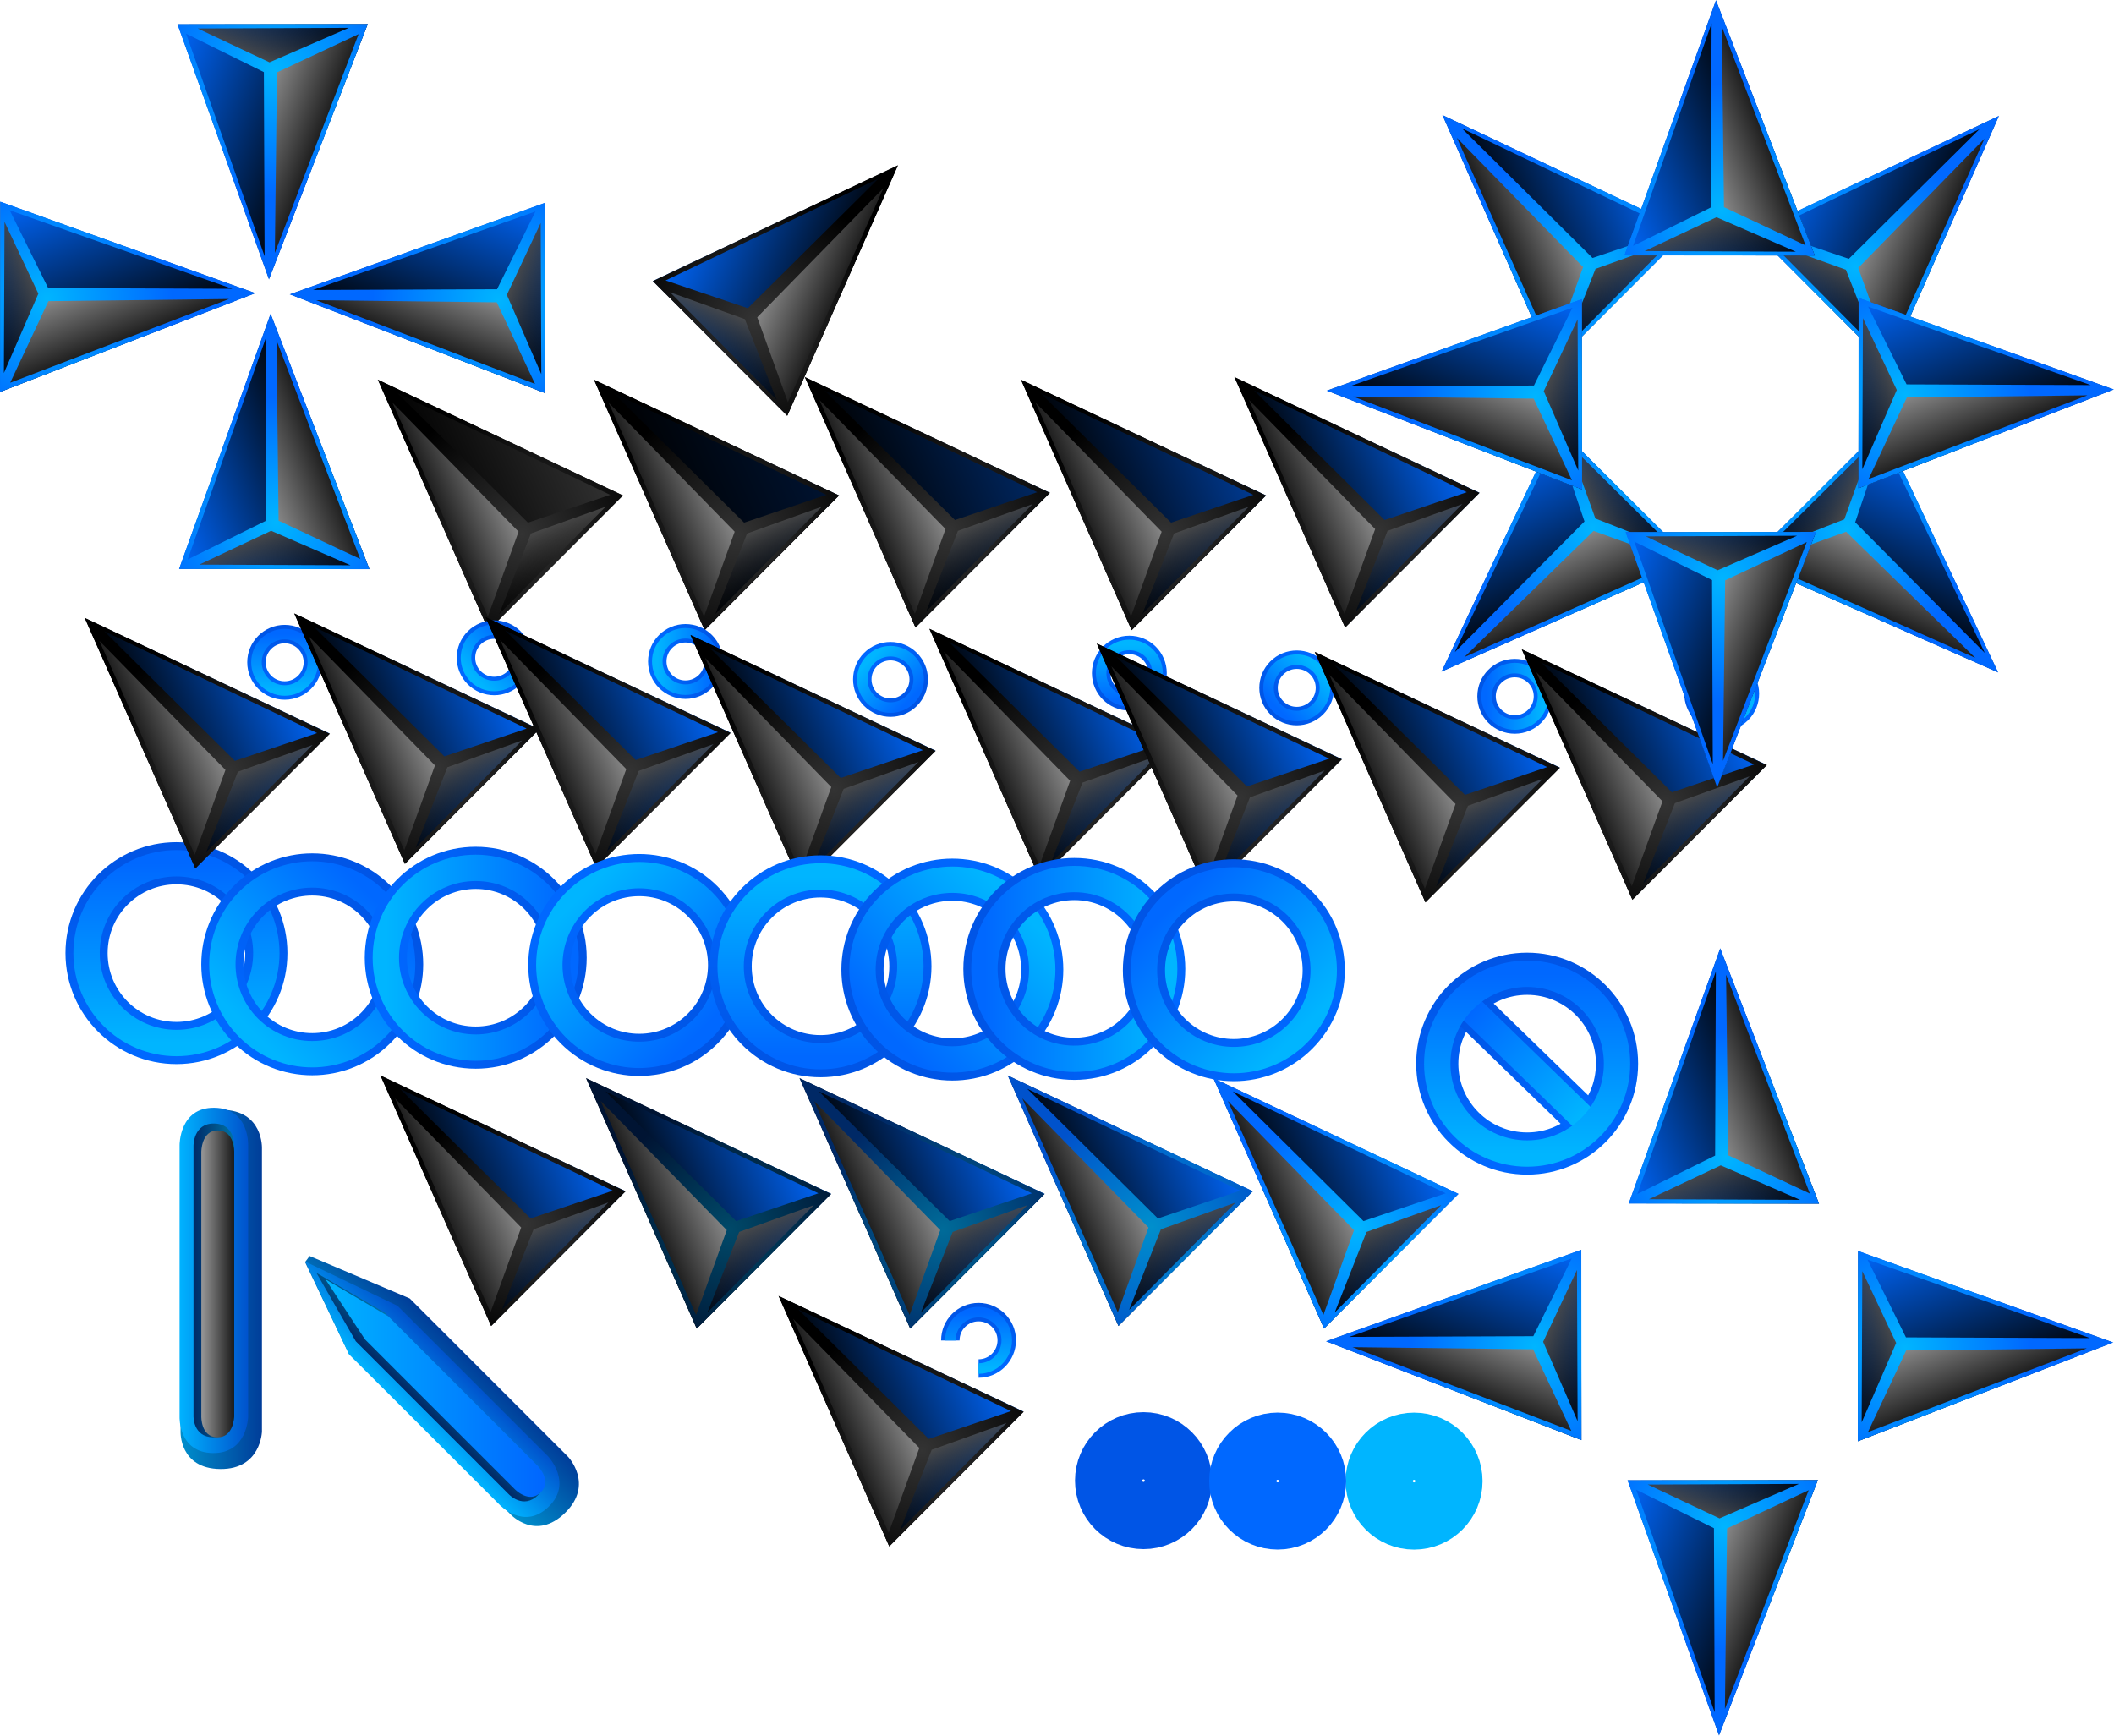 <svg version="1.1" xmlns="http://www.w3.org/2000/svg" xmlns:xlink="http://www.w3.org/1999/xlink" width="802.064" height="658.511" viewBox="0,0,802.064,658.511"><defs><linearGradient x1="22.047" y1="48.065" x2="83.529" y2="20.933" gradientUnits="userSpaceOnUse" id="color-1"><stop offset="0" stop-color="#000000"/><stop offset="1" stop-color="#333333"/></linearGradient><linearGradient x1="29.044" y1="63.921" x2="56.388" y2="51.854" gradientUnits="userSpaceOnUse" id="color-2"><stop offset="0" stop-color="#191919"/><stop offset="1" stop-color="#989898"/></linearGradient><linearGradient x1="62.405" y1="56.292" x2="73.708" y2="81.905" gradientUnits="userSpaceOnUse" id="color-3"><stop offset="0" stop-color="#4c4c4c"/><stop offset="1" stop-color="#000000" stop-opacity="0.098"/></linearGradient><radialGradient cx="55.417" cy="59.125" r="51.747" gradientUnits="userSpaceOnUse" id="color-4"><stop offset="0" stop-color="#333333"/><stop offset="1" stop-color="#000000"/></radialGradient><linearGradient x1="23.047" y1="312.065" x2="84.529" y2="284.933" gradientUnits="userSpaceOnUse" id="color-5"><stop offset="0" stop-color="#000000"/><stop offset="1" stop-color="#0068ff"/></linearGradient><linearGradient x1="30.044" y1="327.921" x2="57.388" y2="315.854" gradientUnits="userSpaceOnUse" id="color-6"><stop offset="0" stop-color="#191919"/><stop offset="1" stop-color="#989898"/></linearGradient><linearGradient x1="63.405" y1="320.292" x2="74.708" y2="345.905" gradientUnits="userSpaceOnUse" id="color-7"><stop offset="0" stop-color="#4c4c4c"/><stop offset="1" stop-color="#000000" stop-opacity="0.098"/></linearGradient><radialGradient cx="56.794" cy="320.93" r="47.547" gradientUnits="userSpaceOnUse" id="color-8"><stop offset="0" stop-color="#333333"/><stop offset="1" stop-color="#000000"/></radialGradient><linearGradient x1="-75.462" y1="183.967" x2="-75.462" y2="252.167" gradientUnits="userSpaceOnUse" id="color-9"><stop offset="0" stop-color="#0055e6"/><stop offset="1" stop-color="#0068ff"/></linearGradient><linearGradient x1="-75.462" y1="183.967" x2="-75.462" y2="252.167" gradientUnits="userSpaceOnUse" id="color-10"><stop offset="0" stop-color="#0068ff"/><stop offset="1" stop-color="#00b5ff"/></linearGradient><linearGradient x1="-34.397" y1="97.018" x2="-34.397" y2="118.418" gradientUnits="userSpaceOnUse" id="color-11"><stop offset="0" stop-color="#0055e6"/><stop offset="1" stop-color="#0068ff"/></linearGradient><linearGradient x1="-34.397" y1="97.018" x2="-34.397" y2="118.418" gradientUnits="userSpaceOnUse" id="color-12"><stop offset="0" stop-color="#0068ff"/><stop offset="1" stop-color="#00b5ff"/></linearGradient><linearGradient x1="-89.226" y1="138.391" x2="-27.745" y2="111.259" gradientUnits="userSpaceOnUse" id="color-13"><stop offset="0" stop-color="#000000"/><stop offset="1" stop-color="#0068ff"/></linearGradient><linearGradient x1="-82.156" y1="154.312" x2="-54.812" y2="142.245" gradientUnits="userSpaceOnUse" id="color-14"><stop offset="0" stop-color="#191919"/><stop offset="1" stop-color="#989898"/></linearGradient><linearGradient x1="-48.795" y1="146.683" x2="-37.492" y2="172.296" gradientUnits="userSpaceOnUse" id="color-15"><stop offset="0" stop-color="#4c4c4c"/><stop offset="1" stop-color="#000000" stop-opacity="0.098"/></linearGradient><radialGradient cx="-55.783" cy="149.516" r="51.747" gradientUnits="userSpaceOnUse" id="color-16"><stop offset="0" stop-color="#333333"/><stop offset="1" stop-color="#000000"/></radialGradient><linearGradient x1="104.047" y1="48.065" x2="165.529" y2="20.933" gradientUnits="userSpaceOnUse" id="color-17"><stop offset="0" stop-color="#000000"/><stop offset="1" stop-color="#001433"/></linearGradient><linearGradient x1="111.044" y1="63.921" x2="138.388" y2="51.854" gradientUnits="userSpaceOnUse" id="color-18"><stop offset="0" stop-color="#191919"/><stop offset="1" stop-color="#989898"/></linearGradient><linearGradient x1="144.405" y1="56.292" x2="155.708" y2="81.905" gradientUnits="userSpaceOnUse" id="color-19"><stop offset="0" stop-color="#4c4c4c"/><stop offset="1" stop-color="#000000" stop-opacity="0.098"/></linearGradient><radialGradient cx="137.417" cy="59.125" r="51.747" gradientUnits="userSpaceOnUse" id="color-20"><stop offset="0" stop-color="#333333"/><stop offset="1" stop-color="#000000"/></radialGradient><linearGradient x1="184.047" y1="47.065" x2="245.529" y2="19.933" gradientUnits="userSpaceOnUse" id="color-21"><stop offset="0" stop-color="#000000"/><stop offset="1" stop-color="#002966"/></linearGradient><linearGradient x1="191.044" y1="62.921" x2="218.388" y2="50.854" gradientUnits="userSpaceOnUse" id="color-22"><stop offset="0" stop-color="#191919"/><stop offset="1" stop-color="#989898"/></linearGradient><linearGradient x1="224.405" y1="55.292" x2="235.708" y2="80.905" gradientUnits="userSpaceOnUse" id="color-23"><stop offset="0" stop-color="#4c4c4c"/><stop offset="1" stop-color="#000000" stop-opacity="0.098"/></linearGradient><radialGradient cx="217.417" cy="58.125" r="51.747" gradientUnits="userSpaceOnUse" id="color-24"><stop offset="0" stop-color="#333333"/><stop offset="1" stop-color="#000000"/></radialGradient><linearGradient x1="266.047" y1="48.065" x2="327.529" y2="20.933" gradientUnits="userSpaceOnUse" id="color-25"><stop offset="0" stop-color="#000000"/><stop offset="1" stop-color="#003d99"/></linearGradient><linearGradient x1="273.044" y1="63.921" x2="300.388" y2="51.854" gradientUnits="userSpaceOnUse" id="color-26"><stop offset="0" stop-color="#191919"/><stop offset="1" stop-color="#989898"/></linearGradient><linearGradient x1="306.405" y1="56.292" x2="317.708" y2="81.905" gradientUnits="userSpaceOnUse" id="color-27"><stop offset="0" stop-color="#4c4c4c"/><stop offset="1" stop-color="#000000" stop-opacity="0.098"/></linearGradient><radialGradient cx="299.417" cy="59.125" r="51.747" gradientUnits="userSpaceOnUse" id="color-28"><stop offset="0" stop-color="#333333"/><stop offset="1" stop-color="#000000"/></radialGradient><linearGradient x1="347.047" y1="47.065" x2="408.529" y2="19.933" gradientUnits="userSpaceOnUse" id="color-29"><stop offset="0" stop-color="#000000"/><stop offset="1" stop-color="#0068ff"/></linearGradient><linearGradient x1="354.044" y1="62.921" x2="381.388" y2="50.854" gradientUnits="userSpaceOnUse" id="color-30"><stop offset="0" stop-color="#191919"/><stop offset="1" stop-color="#989898"/></linearGradient><linearGradient x1="387.405" y1="55.292" x2="398.708" y2="80.905" gradientUnits="userSpaceOnUse" id="color-31"><stop offset="0" stop-color="#4c4c4c"/><stop offset="1" stop-color="#000000" stop-opacity="0.098"/></linearGradient><radialGradient cx="380.417" cy="58.125" r="51.747" gradientUnits="userSpaceOnUse" id="color-32"><stop offset="0" stop-color="#333333"/><stop offset="1" stop-color="#000000"/></radialGradient><linearGradient x1="101.047" y1="313.065" x2="162.529" y2="285.933" gradientUnits="userSpaceOnUse" id="color-33"><stop offset="0" stop-color="#000000"/><stop offset="1" stop-color="#0068ff"/></linearGradient><linearGradient x1="108.044" y1="328.921" x2="135.388" y2="316.854" gradientUnits="userSpaceOnUse" id="color-34"><stop offset="0" stop-color="#191919"/><stop offset="1" stop-color="#989898"/></linearGradient><linearGradient x1="141.405" y1="321.292" x2="152.708" y2="346.905" gradientUnits="userSpaceOnUse" id="color-35"><stop offset="0" stop-color="#4c4c4c"/><stop offset="1" stop-color="#000000" stop-opacity="0.098"/></linearGradient><radialGradient cx="134.392" cy="322.922" r="47.547" gradientUnits="userSpaceOnUse" id="color-36"><stop offset="0" stop-color="#004969"/><stop offset="1" stop-color="#001433"/></radialGradient><linearGradient x1="182.047" y1="313.065" x2="243.529" y2="285.933" gradientUnits="userSpaceOnUse" id="color-37"><stop offset="0" stop-color="#000000"/><stop offset="1" stop-color="#0068ff"/></linearGradient><linearGradient x1="189.044" y1="328.921" x2="216.388" y2="316.854" gradientUnits="userSpaceOnUse" id="color-38"><stop offset="0" stop-color="#191919"/><stop offset="1" stop-color="#989898"/></linearGradient><linearGradient x1="222.405" y1="321.292" x2="233.708" y2="346.905" gradientUnits="userSpaceOnUse" id="color-39"><stop offset="0" stop-color="#4c4c4c"/><stop offset="1" stop-color="#000000" stop-opacity="0.098"/></linearGradient><radialGradient cx="215.392" cy="322.922" r="47.547" gradientUnits="userSpaceOnUse" id="color-40"><stop offset="0" stop-color="#006b99"/><stop offset="1" stop-color="#002966"/></radialGradient><linearGradient x1="261.047" y1="312.065" x2="322.529" y2="284.933" gradientUnits="userSpaceOnUse" id="color-41"><stop offset="0" stop-color="#000000"/><stop offset="1" stop-color="#0068ff"/></linearGradient><linearGradient x1="268.044" y1="327.921" x2="295.388" y2="315.854" gradientUnits="userSpaceOnUse" id="color-42"><stop offset="0" stop-color="#191919"/><stop offset="1" stop-color="#989898"/></linearGradient><linearGradient x1="301.405" y1="320.292" x2="312.708" y2="345.905" gradientUnits="userSpaceOnUse" id="color-43"><stop offset="0" stop-color="#4c4c4c"/><stop offset="1" stop-color="#000000" stop-opacity="0.098"/></linearGradient><radialGradient cx="294.392" cy="321.922" r="47.547" gradientUnits="userSpaceOnUse" id="color-44"><stop offset="0" stop-color="#008fcc"/><stop offset="1" stop-color="#0052cc"/></radialGradient><linearGradient x1="339.047" y1="313.065" x2="400.529" y2="285.933" gradientUnits="userSpaceOnUse" id="color-45"><stop offset="0" stop-color="#000000"/><stop offset="1" stop-color="#0068ff"/></linearGradient><linearGradient x1="346.044" y1="328.921" x2="373.388" y2="316.854" gradientUnits="userSpaceOnUse" id="color-46"><stop offset="0" stop-color="#191919"/><stop offset="1" stop-color="#989898"/></linearGradient><linearGradient x1="379.405" y1="321.292" x2="390.708" y2="346.905" gradientUnits="userSpaceOnUse" id="color-47"><stop offset="0" stop-color="#4c4c4c"/><stop offset="1" stop-color="#000000" stop-opacity="0.098"/></linearGradient><radialGradient cx="372.392" cy="322.922" r="47.547" gradientUnits="userSpaceOnUse" id="color-48"><stop offset="0" stop-color="#00b5ff"/><stop offset="1" stop-color="#0068ff"/></radialGradient><linearGradient x1="52.659" y1="98.447" x2="37.527" y2="113.579" gradientUnits="userSpaceOnUse" id="color-49"><stop offset="0" stop-color="#0055e6"/><stop offset="1" stop-color="#0068ff"/></linearGradient><linearGradient x1="52.659" y1="98.447" x2="37.527" y2="113.579" gradientUnits="userSpaceOnUse" id="color-50"><stop offset="0" stop-color="#0068ff"/><stop offset="1" stop-color="#00b5ff"/></linearGradient><linearGradient x1="-9.737" y1="136.686" x2="51.745" y2="109.555" gradientUnits="userSpaceOnUse" id="color-51"><stop offset="0" stop-color="#000000"/><stop offset="1" stop-color="#0068ff"/></linearGradient><linearGradient x1="-2.666" y1="152.607" x2="24.678" y2="140.54" gradientUnits="userSpaceOnUse" id="color-52"><stop offset="0" stop-color="#191919"/><stop offset="1" stop-color="#989898"/></linearGradient><linearGradient x1="30.695" y1="144.978" x2="41.997" y2="170.591" gradientUnits="userSpaceOnUse" id="color-53"><stop offset="0" stop-color="#4c4c4c"/><stop offset="1" stop-color="#000000" stop-opacity="0.098"/></linearGradient><radialGradient cx="23.706" cy="147.811" r="51.747" gradientUnits="userSpaceOnUse" id="color-54"><stop offset="0" stop-color="#333333"/><stop offset="1" stop-color="#000000"/></radialGradient><linearGradient x1="128.372" y1="107.41" x2="106.972" y2="107.41" gradientUnits="userSpaceOnUse" id="color-55"><stop offset="0" stop-color="#0055e6"/><stop offset="1" stop-color="#0068ff"/></linearGradient><linearGradient x1="128.372" y1="107.41" x2="106.972" y2="107.41" gradientUnits="userSpaceOnUse" id="color-56"><stop offset="0" stop-color="#0068ff"/><stop offset="1" stop-color="#00b5ff"/></linearGradient><linearGradient x1="62.842" y1="138.083" x2="124.324" y2="110.952" gradientUnits="userSpaceOnUse" id="color-57"><stop offset="0" stop-color="#000000"/><stop offset="1" stop-color="#0068ff"/></linearGradient><linearGradient x1="69.913" y1="154.004" x2="97.257" y2="141.937" gradientUnits="userSpaceOnUse" id="color-58"><stop offset="0" stop-color="#191919"/><stop offset="1" stop-color="#989898"/></linearGradient><linearGradient x1="103.274" y1="146.375" x2="114.576" y2="171.988" gradientUnits="userSpaceOnUse" id="color-59"><stop offset="0" stop-color="#4c4c4c"/><stop offset="1" stop-color="#000000" stop-opacity="0.098"/></linearGradient><radialGradient cx="96.285" cy="149.208" r="51.747" gradientUnits="userSpaceOnUse" id="color-60"><stop offset="0" stop-color="#333333"/><stop offset="1" stop-color="#000000"/></radialGradient><linearGradient x1="203.02" y1="121.773" x2="187.888" y2="106.641" gradientUnits="userSpaceOnUse" id="color-61"><stop offset="0" stop-color="#0055e6"/><stop offset="1" stop-color="#0068ff"/></linearGradient><linearGradient x1="203.02" y1="121.773" x2="187.888" y2="106.641" gradientUnits="userSpaceOnUse" id="color-62"><stop offset="0" stop-color="#0068ff"/><stop offset="1" stop-color="#00b5ff"/></linearGradient><linearGradient x1="140.624" y1="144.88" x2="202.106" y2="117.749" gradientUnits="userSpaceOnUse" id="color-63"><stop offset="0" stop-color="#000000"/><stop offset="1" stop-color="#0068ff"/></linearGradient><linearGradient x1="147.695" y1="160.801" x2="175.039" y2="148.734" gradientUnits="userSpaceOnUse" id="color-64"><stop offset="0" stop-color="#191919"/><stop offset="1" stop-color="#989898"/></linearGradient><linearGradient x1="181.056" y1="153.172" x2="192.358" y2="178.785" gradientUnits="userSpaceOnUse" id="color-65"><stop offset="0" stop-color="#4c4c4c"/><stop offset="1" stop-color="#000000" stop-opacity="0.098"/></linearGradient><radialGradient cx="174.067" cy="156.005" r="51.747" gradientUnits="userSpaceOnUse" id="color-66"><stop offset="0" stop-color="#333333"/><stop offset="1" stop-color="#000000"/></radialGradient><linearGradient x1="286.075" y1="122.536" x2="286.075" y2="101.136" gradientUnits="userSpaceOnUse" id="color-67"><stop offset="0" stop-color="#0055e6"/><stop offset="1" stop-color="#0068ff"/></linearGradient><linearGradient x1="286.075" y1="122.536" x2="286.075" y2="101.136" gradientUnits="userSpaceOnUse" id="color-68"><stop offset="0" stop-color="#0068ff"/><stop offset="1" stop-color="#00b5ff"/></linearGradient><linearGradient x1="231.246" y1="142.509" x2="292.727" y2="115.377" gradientUnits="userSpaceOnUse" id="color-69"><stop offset="0" stop-color="#000000"/><stop offset="1" stop-color="#0068ff"/></linearGradient><linearGradient x1="238.316" y1="158.43" x2="265.66" y2="146.363" gradientUnits="userSpaceOnUse" id="color-70"><stop offset="0" stop-color="#191919"/><stop offset="1" stop-color="#989898"/></linearGradient><linearGradient x1="271.677" y1="150.801" x2="282.98" y2="176.414" gradientUnits="userSpaceOnUse" id="color-71"><stop offset="0" stop-color="#4c4c4c"/><stop offset="1" stop-color="#000000" stop-opacity="0.098"/></linearGradient><radialGradient cx="264.689" cy="153.634" r="51.747" gradientUnits="userSpaceOnUse" id="color-72"><stop offset="0" stop-color="#333333"/><stop offset="1" stop-color="#000000"/></radialGradient><linearGradient x1="342.02" y1="124.997" x2="357.152" y2="109.865" gradientUnits="userSpaceOnUse" id="color-73"><stop offset="0" stop-color="#0055e6"/><stop offset="1" stop-color="#0068ff"/></linearGradient><linearGradient x1="342.02" y1="124.997" x2="357.152" y2="109.865" gradientUnits="userSpaceOnUse" id="color-74"><stop offset="0" stop-color="#0068ff"/><stop offset="1" stop-color="#00b5ff"/></linearGradient><linearGradient x1="294.756" y1="148.104" x2="356.238" y2="120.973" gradientUnits="userSpaceOnUse" id="color-75"><stop offset="0" stop-color="#000000"/><stop offset="1" stop-color="#0068ff"/></linearGradient><linearGradient x1="301.827" y1="164.025" x2="329.171" y2="151.958" gradientUnits="userSpaceOnUse" id="color-76"><stop offset="0" stop-color="#191919"/><stop offset="1" stop-color="#989898"/></linearGradient><linearGradient x1="335.187" y1="156.396" x2="346.49" y2="182.009" gradientUnits="userSpaceOnUse" id="color-77"><stop offset="0" stop-color="#4c4c4c"/><stop offset="1" stop-color="#000000" stop-opacity="0.098"/></linearGradient><radialGradient cx="328.199" cy="159.229" r="51.747" gradientUnits="userSpaceOnUse" id="color-78"><stop offset="0" stop-color="#333333"/><stop offset="1" stop-color="#000000"/></radialGradient><linearGradient x1="421.602" y1="120.622" x2="443.002" y2="120.622" gradientUnits="userSpaceOnUse" id="color-79"><stop offset="0" stop-color="#0055e6"/><stop offset="1" stop-color="#0068ff"/></linearGradient><linearGradient x1="421.602" y1="120.622" x2="443.002" y2="120.622" gradientUnits="userSpaceOnUse" id="color-80"><stop offset="0" stop-color="#0068ff"/><stop offset="1" stop-color="#00b5ff"/></linearGradient><linearGradient x1="377.473" y1="151.296" x2="438.954" y2="124.164" gradientUnits="userSpaceOnUse" id="color-81"><stop offset="0" stop-color="#000000"/><stop offset="1" stop-color="#0068ff"/></linearGradient><linearGradient x1="384.544" y1="167.216" x2="411.888" y2="155.149" gradientUnits="userSpaceOnUse" id="color-82"><stop offset="0" stop-color="#191919"/><stop offset="1" stop-color="#989898"/></linearGradient><linearGradient x1="417.904" y1="159.588" x2="429.207" y2="185.2" gradientUnits="userSpaceOnUse" id="color-83"><stop offset="0" stop-color="#4c4c4c"/><stop offset="1" stop-color="#000000" stop-opacity="0.098"/></linearGradient><radialGradient cx="410.916" cy="162.42" r="51.747" gradientUnits="userSpaceOnUse" id="color-84"><stop offset="0" stop-color="#333333"/><stop offset="1" stop-color="#000000"/></radialGradient><linearGradient x1="503.255" y1="112.064" x2="518.387" y2="127.196" gradientUnits="userSpaceOnUse" id="color-85"><stop offset="0" stop-color="#0055e6"/><stop offset="1" stop-color="#0068ff"/></linearGradient><linearGradient x1="503.255" y1="112.064" x2="518.387" y2="127.196" gradientUnits="userSpaceOnUse" id="color-86"><stop offset="0" stop-color="#0068ff"/><stop offset="1" stop-color="#00b5ff"/></linearGradient><linearGradient x1="455.991" y1="150.303" x2="517.473" y2="123.171" gradientUnits="userSpaceOnUse" id="color-87"><stop offset="0" stop-color="#000000"/><stop offset="1" stop-color="#0068ff"/></linearGradient><linearGradient x1="463.062" y1="166.224" x2="490.406" y2="154.157" gradientUnits="userSpaceOnUse" id="color-88"><stop offset="0" stop-color="#191919"/><stop offset="1" stop-color="#989898"/></linearGradient><linearGradient x1="496.423" y1="158.595" x2="507.726" y2="184.208" gradientUnits="userSpaceOnUse" id="color-89"><stop offset="0" stop-color="#4c4c4c"/><stop offset="1" stop-color="#000000" stop-opacity="0.098"/></linearGradient><radialGradient cx="489.434" cy="161.428" r="51.747" gradientUnits="userSpaceOnUse" id="color-90"><stop offset="0" stop-color="#333333"/><stop offset="1" stop-color="#000000"/></radialGradient><linearGradient x1="0.173" y1="198.204" x2="-48.051" y2="246.429" gradientUnits="userSpaceOnUse" id="color-91"><stop offset="0" stop-color="#0055e6"/><stop offset="1" stop-color="#0068ff"/></linearGradient><linearGradient x1="0.173" y1="198.204" x2="-48.051" y2="246.429" gradientUnits="userSpaceOnUse" id="color-92"><stop offset="0" stop-color="#0068ff"/><stop offset="1" stop-color="#00b5ff"/></linearGradient><linearGradient x1="72.189" y1="219.813" x2="3.989" y2="219.813" gradientUnits="userSpaceOnUse" id="color-93"><stop offset="0" stop-color="#0055e6"/><stop offset="1" stop-color="#0068ff"/></linearGradient><linearGradient x1="72.189" y1="219.813" x2="3.989" y2="219.813" gradientUnits="userSpaceOnUse" id="color-94"><stop offset="0" stop-color="#0068ff"/><stop offset="1" stop-color="#00b5ff"/></linearGradient><linearGradient x1="124.23" y1="246.674" x2="76.006" y2="198.45" gradientUnits="userSpaceOnUse" id="color-95"><stop offset="0" stop-color="#0055e6"/><stop offset="1" stop-color="#0068ff"/></linearGradient><linearGradient x1="124.23" y1="246.674" x2="76.006" y2="198.45" gradientUnits="userSpaceOnUse" id="color-96"><stop offset="0" stop-color="#0068ff"/><stop offset="1" stop-color="#00b5ff"/></linearGradient><linearGradient x1="168.9" y1="257.16" x2="168.9" y2="188.96" gradientUnits="userSpaceOnUse" id="color-97"><stop offset="0" stop-color="#0055e6"/><stop offset="1" stop-color="#0068ff"/></linearGradient><linearGradient x1="168.9" y1="257.16" x2="168.9" y2="188.96" gradientUnits="userSpaceOnUse" id="color-98"><stop offset="0" stop-color="#0068ff"/><stop offset="1" stop-color="#00b5ff"/></linearGradient><linearGradient x1="194.81" y1="248.42" x2="243.035" y2="200.195" gradientUnits="userSpaceOnUse" id="color-99"><stop offset="0" stop-color="#0055e6"/><stop offset="1" stop-color="#0068ff"/></linearGradient><linearGradient x1="194.81" y1="248.42" x2="243.035" y2="200.195" gradientUnits="userSpaceOnUse" id="color-100"><stop offset="0" stop-color="#0068ff"/><stop offset="1" stop-color="#00b5ff"/></linearGradient><linearGradient x1="231.093" y1="224.055" x2="299.293" y2="224.055" gradientUnits="userSpaceOnUse" id="color-101"><stop offset="0" stop-color="#0055e6"/><stop offset="1" stop-color="#0068ff"/></linearGradient><linearGradient x1="231.093" y1="224.055" x2="299.293" y2="224.055" gradientUnits="userSpaceOnUse" id="color-102"><stop offset="0" stop-color="#0068ff"/><stop offset="1" stop-color="#00b5ff"/></linearGradient><linearGradient x1="301.608" y1="200.441" x2="349.833" y2="248.665" gradientUnits="userSpaceOnUse" id="color-103"><stop offset="0" stop-color="#0055e6"/><stop offset="1" stop-color="#0068ff"/></linearGradient><linearGradient x1="301.608" y1="200.441" x2="349.833" y2="248.665" gradientUnits="userSpaceOnUse" id="color-104"><stop offset="0" stop-color="#0068ff"/><stop offset="1" stop-color="#00b5ff"/></linearGradient><linearGradient x1="437" y1="225.9" x2="437" y2="294.1" gradientUnits="userSpaceOnUse" id="color-105"><stop offset="0" stop-color="#0055e6"/><stop offset="1" stop-color="#0068ff"/></linearGradient><linearGradient x1="416.791" y1="239.791" x2="457.209" y2="280.209" gradientUnits="userSpaceOnUse" id="color-106"><stop offset="0" stop-color="#0055e6"/><stop offset="1" stop-color="#0068ff"/></linearGradient><linearGradient x1="416.791" y1="239.791" x2="457.209" y2="280.209" gradientUnits="userSpaceOnUse" id="color-107"><stop offset="0" stop-color="#0068ff"/><stop offset="1" stop-color="#00b5ff"/></linearGradient><linearGradient x1="437" y1="225.9" x2="437" y2="294.1" gradientUnits="userSpaceOnUse" id="color-108"><stop offset="0" stop-color="#0068ff"/><stop offset="1" stop-color="#00b5ff"/></linearGradient><linearGradient x1="409.268" y1="384.05" x2="433.557" y2="321.391" gradientUnits="userSpaceOnUse" id="color-109"><stop offset="0" stop-color="#000000"/><stop offset="1" stop-color="#0068ff"/></linearGradient><linearGradient x1="425.427" y1="390.314" x2="436.23" y2="362.446" gradientUnits="userSpaceOnUse" id="color-110"><stop offset="0" stop-color="#191919"/><stop offset="1" stop-color="#989898"/></linearGradient><linearGradient x1="443.622" y1="361.33" x2="469.726" y2="371.448" gradientUnits="userSpaceOnUse" id="color-111"><stop offset="0" stop-color="#4c4c4c"/><stop offset="1" stop-color="#000000" stop-opacity="0.098"/></linearGradient><radialGradient cx="439.817" cy="367.442" r="47.547" gradientUnits="userSpaceOnUse" id="color-112"><stop offset="0" stop-color="#00b5ff"/><stop offset="1" stop-color="#0068ff"/></radialGradient><linearGradient x1="610.798" y1="384.496" x2="586.51" y2="321.837" gradientUnits="userSpaceOnUse" id="color-113"><stop offset="0" stop-color="#000000"/><stop offset="1" stop-color="#0068ff"/></linearGradient><linearGradient x1="594.639" y1="390.76" x2="583.836" y2="362.892" gradientUnits="userSpaceOnUse" id="color-114"><stop offset="0" stop-color="#191919"/><stop offset="1" stop-color="#989898"/></linearGradient><linearGradient x1="576.444" y1="361.776" x2="550.341" y2="371.895" gradientUnits="userSpaceOnUse" id="color-115"><stop offset="0" stop-color="#4c4c4c"/><stop offset="1" stop-color="#000000" stop-opacity="0.098"/></linearGradient><radialGradient cx="580.25" cy="367.888" r="47.547" gradientUnits="userSpaceOnUse" id="color-116"><stop offset="0" stop-color="#00b5ff"/><stop offset="1" stop-color="#0068ff"/></radialGradient><linearGradient x1="528.521" y1="466.327" x2="465.862" y2="442.038" gradientUnits="userSpaceOnUse" id="color-117"><stop offset="0" stop-color="#000000"/><stop offset="1" stop-color="#0068ff"/></linearGradient><linearGradient x1="534.785" y1="450.167" x2="506.918" y2="439.365" gradientUnits="userSpaceOnUse" id="color-118"><stop offset="0" stop-color="#191919"/><stop offset="1" stop-color="#989898"/></linearGradient><linearGradient x1="505.801" y1="431.972" x2="515.92" y2="405.869" gradientUnits="userSpaceOnUse" id="color-119"><stop offset="0" stop-color="#4c4c4c"/><stop offset="1" stop-color="#000000" stop-opacity="0.098"/></linearGradient><radialGradient cx="511.913" cy="435.778" r="47.547" gradientUnits="userSpaceOnUse" id="color-120"><stop offset="0" stop-color="#00b5ff"/><stop offset="1" stop-color="#0068ff"/></radialGradient><linearGradient x1="528.968" y1="264.796" x2="466.309" y2="289.085" gradientUnits="userSpaceOnUse" id="color-121"><stop offset="0" stop-color="#000000"/><stop offset="1" stop-color="#0068ff"/></linearGradient><linearGradient x1="535.232" y1="280.956" x2="507.364" y2="291.758" gradientUnits="userSpaceOnUse" id="color-122"><stop offset="0" stop-color="#191919"/><stop offset="1" stop-color="#989898"/></linearGradient><linearGradient x1="506.248" y1="299.151" x2="516.366" y2="325.254" gradientUnits="userSpaceOnUse" id="color-123"><stop offset="0" stop-color="#4c4c4c"/><stop offset="1" stop-color="#000000" stop-opacity="0.098"/></linearGradient><radialGradient cx="512.359" cy="295.345" r="47.547" gradientUnits="userSpaceOnUse" id="color-124"><stop offset="0" stop-color="#00b5ff"/><stop offset="1" stop-color="#0068ff"/></radialGradient><linearGradient x1="-73.899" y1="345.645" x2="-43.017" y2="345.645" gradientUnits="userSpaceOnUse" id="color-125"><stop offset="0" stop-color="#008fcc"/><stop offset="1" stop-color="#003d99"/></linearGradient><linearGradient x1="-74.274" y1="342.241" x2="-48.268" y2="342.241" gradientUnits="userSpaceOnUse" id="color-126"><stop offset="0" stop-color="#00b3ff"/><stop offset="1" stop-color="#0052cc"/></linearGradient><linearGradient x1="-68.985" y1="342.241" x2="-53.557" y2="342.241" gradientUnits="userSpaceOnUse" id="color-127"><stop offset="0" stop-color="#002966"/><stop offset="1" stop-color="#0074a6"/></linearGradient><linearGradient x1="-66.019" y1="343.554" x2="-53.557" y2="343.554" gradientUnits="userSpaceOnUse" id="color-128"><stop offset="0" stop-color="#989898"/><stop offset="1" stop-color="#191919"/></linearGradient><linearGradient x1="13.176" y1="392.875" x2="35.013" y2="371.039" gradientUnits="userSpaceOnUse" id="color-129"><stop offset="0" stop-color="#008fcc"/><stop offset="1" stop-color="#003d99"/></linearGradient><linearGradient x1="10.504" y1="390.734" x2="28.893" y2="372.345" gradientUnits="userSpaceOnUse" id="color-130"><stop offset="0" stop-color="#00b3ff"/><stop offset="1" stop-color="#0052cc"/></linearGradient><linearGradient x1="14.244" y1="386.994" x2="25.153" y2="376.085" gradientUnits="userSpaceOnUse" id="color-131"><stop offset="0" stop-color="#002966"/><stop offset="1" stop-color="#0074a6"/></linearGradient><linearGradient x1="-18.896" y1="383.101" x2="64.469" y2="383.101" gradientUnits="userSpaceOnUse" id="color-132"><stop offset="0" stop-color="#00b3ff"/><stop offset="1" stop-color="#0066ff"/></linearGradient><linearGradient x1="425.945" y1="-52.353" x2="487.427" y2="-79.485" gradientUnits="userSpaceOnUse" id="color-133"><stop offset="0" stop-color="#000000"/><stop offset="1" stop-color="#0068ff"/></linearGradient><linearGradient x1="432.942" y1="-36.497" x2="460.287" y2="-48.564" gradientUnits="userSpaceOnUse" id="color-134"><stop offset="0" stop-color="#191919"/><stop offset="1" stop-color="#989898"/></linearGradient><linearGradient x1="466.303" y1="-44.126" x2="477.606" y2="-18.513" gradientUnits="userSpaceOnUse" id="color-135"><stop offset="0" stop-color="#4c4c4c"/><stop offset="1" stop-color="#000000" stop-opacity="0.098"/></linearGradient><radialGradient cx="459.29" cy="-42.495" r="47.547" gradientUnits="userSpaceOnUse" id="color-136"><stop offset="0" stop-color="#00b5ff"/><stop offset="1" stop-color="#0068ff"/></radialGradient><linearGradient x1="568.133" y1="90.466" x2="595.265" y2="28.985" gradientUnits="userSpaceOnUse" id="color-137"><stop offset="0" stop-color="#000000"/><stop offset="1" stop-color="#0068ff"/></linearGradient><linearGradient x1="552.278" y1="83.469" x2="564.345" y2="56.125" gradientUnits="userSpaceOnUse" id="color-138"><stop offset="0" stop-color="#191919"/><stop offset="1" stop-color="#989898"/></linearGradient><linearGradient x1="559.906" y1="50.108" x2="534.294" y2="38.806" gradientUnits="userSpaceOnUse" id="color-139"><stop offset="0" stop-color="#4c4c4c"/><stop offset="1" stop-color="#000000" stop-opacity="0.098"/></linearGradient><radialGradient cx="558.276" cy="57.121" r="47.547" gradientUnits="userSpaceOnUse" id="color-140"><stop offset="0" stop-color="#00b5ff"/><stop offset="1" stop-color="#0068ff"/></radialGradient><linearGradient x1="452.092" y1="90.151" x2="424.96" y2="28.669" gradientUnits="userSpaceOnUse" id="color-141"><stop offset="0" stop-color="#000000"/><stop offset="1" stop-color="#0068ff"/></linearGradient><linearGradient x1="467.947" y1="83.154" x2="455.881" y2="55.81" gradientUnits="userSpaceOnUse" id="color-142"><stop offset="0" stop-color="#191919"/><stop offset="1" stop-color="#989898"/></linearGradient><linearGradient x1="460.319" y1="49.793" x2="485.931" y2="38.49" gradientUnits="userSpaceOnUse" id="color-143"><stop offset="0" stop-color="#4c4c4c"/><stop offset="1" stop-color="#000000" stop-opacity="0.098"/></linearGradient><radialGradient cx="461.949" cy="56.806" r="47.547" gradientUnits="userSpaceOnUse" id="color-144"><stop offset="0" stop-color="#00b5ff"/><stop offset="1" stop-color="#0068ff"/></radialGradient><linearGradient x1="594.911" y1="-52.037" x2="533.429" y2="-79.169" gradientUnits="userSpaceOnUse" id="color-145"><stop offset="0" stop-color="#000000"/><stop offset="1" stop-color="#0068ff"/></linearGradient><linearGradient x1="587.914" y1="-36.181" x2="560.57" y2="-48.248" gradientUnits="userSpaceOnUse" id="color-146"><stop offset="0" stop-color="#191919"/><stop offset="1" stop-color="#989898"/></linearGradient><linearGradient x1="554.553" y1="-43.81" x2="543.25" y2="-18.198" gradientUnits="userSpaceOnUse" id="color-147"><stop offset="0" stop-color="#4c4c4c"/><stop offset="1" stop-color="#000000" stop-opacity="0.098"/></linearGradient><radialGradient cx="561.566" cy="-42.18" r="47.547" gradientUnits="userSpaceOnUse" id="color-148"><stop offset="0" stop-color="#00b5ff"/><stop offset="1" stop-color="#0068ff"/></radialGradient><linearGradient x1="527.36" y1="-94.939" x2="464.701" y2="-70.651" gradientUnits="userSpaceOnUse" id="color-149"><stop offset="0" stop-color="#000000"/><stop offset="1" stop-color="#0068ff"/></linearGradient><linearGradient x1="533.624" y1="-78.78" x2="505.756" y2="-67.977" gradientUnits="userSpaceOnUse" id="color-150"><stop offset="0" stop-color="#191919"/><stop offset="1" stop-color="#989898"/></linearGradient><linearGradient x1="504.64" y1="-60.585" x2="514.759" y2="-34.482" gradientUnits="userSpaceOnUse" id="color-151"><stop offset="0" stop-color="#4c4c4c"/><stop offset="1" stop-color="#000000" stop-opacity="0.098"/></linearGradient><radialGradient cx="510.752" cy="-64.391" r="47.547" gradientUnits="userSpaceOnUse" id="color-152"><stop offset="0" stop-color="#00b5ff"/><stop offset="1" stop-color="#0068ff"/></radialGradient><linearGradient x1="527.807" y1="106.591" x2="465.148" y2="82.302" gradientUnits="userSpaceOnUse" id="color-153"><stop offset="0" stop-color="#000000"/><stop offset="1" stop-color="#0068ff"/></linearGradient><linearGradient x1="534.071" y1="90.432" x2="506.203" y2="79.629" gradientUnits="userSpaceOnUse" id="color-154"><stop offset="0" stop-color="#191919"/><stop offset="1" stop-color="#989898"/></linearGradient><linearGradient x1="505.087" y1="72.236" x2="515.205" y2="46.133" gradientUnits="userSpaceOnUse" id="color-155"><stop offset="0" stop-color="#4c4c4c"/><stop offset="1" stop-color="#000000" stop-opacity="0.098"/></linearGradient><radialGradient cx="511.198" cy="76.042" r="47.547" gradientUnits="userSpaceOnUse" id="color-156"><stop offset="0" stop-color="#00b5ff"/><stop offset="1" stop-color="#0068ff"/></radialGradient><linearGradient x1="611.036" y1="22.916" x2="586.747" y2="-39.743" gradientUnits="userSpaceOnUse" id="color-157"><stop offset="0" stop-color="#000000"/><stop offset="1" stop-color="#0068ff"/></linearGradient><linearGradient x1="594.876" y1="29.18" x2="584.074" y2="1.312" gradientUnits="userSpaceOnUse" id="color-158"><stop offset="0" stop-color="#191919"/><stop offset="1" stop-color="#989898"/></linearGradient><linearGradient x1="576.681" y1="0.196" x2="550.578" y2="10.314" gradientUnits="userSpaceOnUse" id="color-159"><stop offset="0" stop-color="#4c4c4c"/><stop offset="1" stop-color="#000000" stop-opacity="0.098"/></linearGradient><radialGradient cx="580.487" cy="6.307" r="47.547" gradientUnits="userSpaceOnUse" id="color-160"><stop offset="0" stop-color="#00b5ff"/><stop offset="1" stop-color="#0068ff"/></radialGradient><linearGradient x1="409.505" y1="23.362" x2="433.794" y2="-39.297" gradientUnits="userSpaceOnUse" id="color-161"><stop offset="0" stop-color="#000000"/><stop offset="1" stop-color="#0068ff"/></linearGradient><linearGradient x1="425.664" y1="29.626" x2="436.467" y2="1.758" gradientUnits="userSpaceOnUse" id="color-162"><stop offset="0" stop-color="#191919"/><stop offset="1" stop-color="#989898"/></linearGradient><linearGradient x1="443.86" y1="0.642" x2="469.963" y2="10.761" gradientUnits="userSpaceOnUse" id="color-163"><stop offset="0" stop-color="#4c4c4c"/><stop offset="1" stop-color="#000000" stop-opacity="0.098"/></linearGradient><radialGradient cx="440.054" cy="6.754" r="47.547" gradientUnits="userSpaceOnUse" id="color-164"><stop offset="0" stop-color="#00b5ff"/><stop offset="1" stop-color="#0068ff"/></radialGradient><linearGradient x1="-94.059" y1="-13.626" x2="-118.348" y2="-76.285" gradientUnits="userSpaceOnUse" id="color-165"><stop offset="0" stop-color="#000000"/><stop offset="1" stop-color="#0068ff"/></linearGradient><linearGradient x1="-110.219" y1="-7.362" x2="-121.021" y2="-35.23" gradientUnits="userSpaceOnUse" id="color-166"><stop offset="0" stop-color="#191919"/><stop offset="1" stop-color="#989898"/></linearGradient><linearGradient x1="-128.414" y1="-36.346" x2="-154.517" y2="-26.227" gradientUnits="userSpaceOnUse" id="color-167"><stop offset="0" stop-color="#4c4c4c"/><stop offset="1" stop-color="#000000" stop-opacity="0.098"/></linearGradient><radialGradient cx="-124.608" cy="-30.234" r="47.547" gradientUnits="userSpaceOnUse" id="color-168"><stop offset="0" stop-color="#00b5ff"/><stop offset="1" stop-color="#0068ff"/></radialGradient><linearGradient x1="16.096" y1="-13.18" x2="40.384" y2="-75.839" gradientUnits="userSpaceOnUse" id="color-169"><stop offset="0" stop-color="#000000"/><stop offset="1" stop-color="#0068ff"/></linearGradient><linearGradient x1="32.255" y1="-6.916" x2="43.058" y2="-34.784" gradientUnits="userSpaceOnUse" id="color-170"><stop offset="0" stop-color="#191919"/><stop offset="1" stop-color="#989898"/></linearGradient><linearGradient x1="50.45" y1="-35.9" x2="76.553" y2="-25.781" gradientUnits="userSpaceOnUse" id="color-171"><stop offset="0" stop-color="#4c4c4c"/><stop offset="1" stop-color="#000000" stop-opacity="0.098"/></linearGradient><radialGradient cx="46.644" cy="-29.788" r="47.547" gradientUnits="userSpaceOnUse" id="color-172"><stop offset="0" stop-color="#00b5ff"/><stop offset="1" stop-color="#0068ff"/></radialGradient><linearGradient x1="-21.026" y1="24.027" x2="-83.685" y2="48.316" gradientUnits="userSpaceOnUse" id="color-173"><stop offset="0" stop-color="#000000"/><stop offset="1" stop-color="#0068ff"/></linearGradient><linearGradient x1="-14.762" y1="40.187" x2="-42.63" y2="50.989" gradientUnits="userSpaceOnUse" id="color-174"><stop offset="0" stop-color="#191919"/><stop offset="1" stop-color="#989898"/></linearGradient><linearGradient x1="-43.746" y1="58.382" x2="-33.627" y2="84.485" gradientUnits="userSpaceOnUse" id="color-175"><stop offset="0" stop-color="#4c4c4c"/><stop offset="1" stop-color="#000000" stop-opacity="0.098"/></linearGradient><radialGradient cx="-37.634" cy="54.576" r="47.547" gradientUnits="userSpaceOnUse" id="color-176"><stop offset="0" stop-color="#00b5ff"/><stop offset="1" stop-color="#0068ff"/></radialGradient><linearGradient x1="-21.644" y1="-86.127" x2="-84.303" y2="-110.416" gradientUnits="userSpaceOnUse" id="color-177"><stop offset="0" stop-color="#000000"/><stop offset="1" stop-color="#0068ff"/></linearGradient><linearGradient x1="-15.38" y1="-102.287" x2="-43.247" y2="-113.089" gradientUnits="userSpaceOnUse" id="color-178"><stop offset="0" stop-color="#191919"/><stop offset="1" stop-color="#989898"/></linearGradient><linearGradient x1="-44.364" y1="-120.482" x2="-34.245" y2="-146.585" gradientUnits="userSpaceOnUse" id="color-179"><stop offset="0" stop-color="#4c4c4c"/><stop offset="1" stop-color="#000000" stop-opacity="0.098"/></linearGradient><radialGradient cx="-38.252" cy="-116.676" r="47.547" gradientUnits="userSpaceOnUse" id="color-180"><stop offset="0" stop-color="#00b5ff"/><stop offset="1" stop-color="#0068ff"/></radialGradient><linearGradient x1="177.182" y1="-33.281" x2="115.701" y2="-60.412" gradientUnits="userSpaceOnUse" id="color-181"><stop offset="0" stop-color="#000000"/><stop offset="1" stop-color="#0068ff"/></linearGradient><linearGradient x1="170.185" y1="-17.425" x2="142.841" y2="-29.492" gradientUnits="userSpaceOnUse" id="color-182"><stop offset="0" stop-color="#191919"/><stop offset="1" stop-color="#989898"/></linearGradient><linearGradient x1="136.824" y1="-25.054" x2="125.522" y2="0.559" gradientUnits="userSpaceOnUse" id="color-183"><stop offset="0" stop-color="#4c4c4c"/><stop offset="1" stop-color="#000000" stop-opacity="0.098"/></linearGradient><radialGradient cx="143.813" cy="-22.221" r="51.747" gradientUnits="userSpaceOnUse" id="color-184"><stop offset="0" stop-color="#333333"/><stop offset="1" stop-color="#000000"/></radialGradient><linearGradient x1="228.861" y1="354.27" x2="228.861" y2="375.67" gradientUnits="userSpaceOnUse" id="color-185"><stop offset="0" stop-color="#0055e6"/><stop offset="1" stop-color="#0068ff"/></linearGradient><linearGradient x1="228.861" y1="354.27" x2="228.861" y2="375.67" gradientUnits="userSpaceOnUse" id="color-186"><stop offset="0" stop-color="#0068ff"/><stop offset="1" stop-color="#00b5ff"/></linearGradient><linearGradient x1="174.032" y1="395.643" x2="235.513" y2="368.511" gradientUnits="userSpaceOnUse" id="color-187"><stop offset="0" stop-color="#000000"/><stop offset="1" stop-color="#0068ff"/></linearGradient><linearGradient x1="181.103" y1="411.564" x2="208.447" y2="399.497" gradientUnits="userSpaceOnUse" id="color-188"><stop offset="0" stop-color="#191919"/><stop offset="1" stop-color="#989898"/></linearGradient><linearGradient x1="214.463" y1="403.935" x2="225.766" y2="429.548" gradientUnits="userSpaceOnUse" id="color-189"><stop offset="0" stop-color="#4c4c4c"/><stop offset="1" stop-color="#000000" stop-opacity="0.098"/></linearGradient><radialGradient cx="207.475" cy="406.768" r="51.747" gradientUnits="userSpaceOnUse" id="color-190"><stop offset="0" stop-color="#333333"/><stop offset="1" stop-color="#000000"/></radialGradient></defs><g transform="translate(142.406,143.562)"><g data-paper-data="{&quot;isPaintingLayer&quot;:true}" fill-rule="nonzero" stroke-linejoin="miter" stroke-miterlimit="10" stroke-dasharray="" stroke-dashoffset="0" style="mix-blend-mode: normal"><g stroke="none" stroke-width="0"><path d="M42.967,95.47l-41.84,-94.811l92.754,43.734z" data-paper-data="{&quot;index&quot;:null}" fill="url(#color-1)" stroke-linecap="butt"/><path d="M42.967,95.47l-41.786,-94.689l55.469,56.824z" data-paper-data="{&quot;index&quot;:null}" fill="url(#color-2)" stroke-linecap="butt"/><path d="M42.967,95.47l13.701,-37.965l37.213,-13.112z" data-paper-data="{&quot;index&quot;:null}" fill="url(#color-3)" stroke-linecap="butt"/><path d="M0.897,0.453l93.068,43.969l-51.027,51.125zM42.701,90.333l11.632,-32.161l-47.87,-49.007zM87.393,48.677l-28.354,10.186l-12.038,30.537zM8.335,5.541l49.578,49.191l31.189,-10.55z" data-paper-data="{&quot;index&quot;:null}" fill="url(#color-4)" stroke-linecap="round"/></g><g stroke="none" stroke-width="0"><path d="M43.967,359.47l-41.84,-94.811l92.754,43.734z" data-paper-data="{&quot;index&quot;:null}" fill="url(#color-5)" stroke-linecap="butt"/><path d="M43.967,359.47l-41.786,-94.689l55.469,56.824z" data-paper-data="{&quot;index&quot;:null}" fill="url(#color-6)" stroke-linecap="butt"/><path d="M43.967,359.47l13.701,-37.965l37.213,-13.112z" data-paper-data="{&quot;index&quot;:null}" fill="url(#color-7)" stroke-linecap="butt"/><path d="M1.897,264.453l93.068,43.969l-51.027,51.125zM43.701,354.333l11.632,-32.161l-47.87,-49.007zM88.393,312.677l-28.354,10.186l-12.038,30.537zM9.335,269.541l49.578,49.191l31.189,-10.55z" data-paper-data="{&quot;index&quot;:null}" fill="url(#color-8)" stroke-linecap="round"/></g><g fill="none" stroke-linecap="butt"><path d="M-109.562,218.067c0,-18.833 15.267,-34.1 34.1,-34.1c18.833,0 34.1,15.267 34.1,34.1c0,18.833 -15.267,34.1 -34.1,34.1c-18.833,0 -34.1,-15.267 -34.1,-34.1z" stroke="url(#color-9)" stroke-width="16"/><path d="M-109.562,218.067c0,-18.833 15.267,-34.1 34.1,-34.1c18.833,0 34.1,15.267 34.1,34.1c0,18.833 -15.267,34.1 -34.1,34.1c-18.833,0 -34.1,-15.267 -34.1,-34.1z" stroke="url(#color-10)" stroke-width="10"/></g><g><path d="M-45.097,107.718c0,-5.909 4.791,-10.7 10.7,-10.7c5.909,0 10.7,4.791 10.7,10.7c0,5.909 -4.791,10.7 -10.7,10.7c-5.909,0 -10.7,-4.791 -10.7,-10.7z" fill="none" stroke="url(#color-11)" stroke-width="7" stroke-linecap="butt"/><path d="M-45.097,107.718c0,-5.909 4.791,-10.7 10.7,-10.7c5.909,0 10.7,4.791 10.7,10.7c0,5.909 -4.791,10.7 -10.7,10.7c-5.909,0 -10.7,-4.791 -10.7,-10.7z" fill="none" stroke="url(#color-12)" stroke-width="4" stroke-linecap="butt"/><path d="M-68.306,185.796l-41.84,-94.811l92.754,43.734z" data-paper-data="{&quot;index&quot;:null}" fill="url(#color-13)" stroke="none" stroke-width="0" stroke-linecap="butt"/><path d="M-68.233,185.861l-41.786,-94.689l55.469,56.824z" data-paper-data="{&quot;index&quot;:null}" fill="url(#color-14)" stroke="none" stroke-width="0" stroke-linecap="butt"/><path d="M-68.233,185.861l13.701,-37.965l37.213,-13.112z" data-paper-data="{&quot;index&quot;:null}" fill="url(#color-15)" stroke="none" stroke-width="0" stroke-linecap="butt"/><path d="M-110.303,90.844l93.068,43.969l-51.027,51.125zM-68.499,180.724l11.632,-32.161l-47.87,-49.007zM-23.807,139.068l-28.354,10.186l-12.038,30.537zM-102.865,95.932l49.578,49.191l31.189,-10.55z" data-paper-data="{&quot;index&quot;:null}" fill="url(#color-16)" stroke="none" stroke-width="0" stroke-linecap="round"/></g><g stroke="none" stroke-width="0"><path d="M124.967,95.47l-41.84,-94.811l92.754,43.734z" data-paper-data="{&quot;index&quot;:null}" fill="url(#color-17)" stroke-linecap="butt"/><path d="M124.967,95.47l-41.786,-94.689l55.469,56.824z" data-paper-data="{&quot;index&quot;:null}" fill="url(#color-18)" stroke-linecap="butt"/><path d="M124.967,95.47l13.701,-37.965l37.213,-13.112z" data-paper-data="{&quot;index&quot;:null}" fill="url(#color-19)" stroke-linecap="butt"/><path d="M82.897,0.453l93.068,43.969l-51.027,51.125zM124.701,90.333l11.632,-32.161l-47.87,-49.007zM169.393,48.677l-28.354,10.186l-12.038,30.537zM90.335,5.541l49.578,49.191l31.189,-10.55z" data-paper-data="{&quot;index&quot;:null}" fill="url(#color-20)" stroke-linecap="round"/></g><g stroke="none" stroke-width="0"><path d="M204.967,94.47l-41.84,-94.811l92.754,43.734z" data-paper-data="{&quot;index&quot;:null}" fill="url(#color-21)" stroke-linecap="butt"/><path d="M204.967,94.47l-41.786,-94.689l55.469,56.824z" data-paper-data="{&quot;index&quot;:null}" fill="url(#color-22)" stroke-linecap="butt"/><path d="M204.967,94.47l13.701,-37.965l37.213,-13.112z" data-paper-data="{&quot;index&quot;:null}" fill="url(#color-23)" stroke-linecap="butt"/><path d="M162.897,-0.547l93.068,43.969l-51.027,51.125zM204.701,89.333l11.632,-32.161l-47.87,-49.007zM249.393,47.677l-28.354,10.186l-12.038,30.537zM170.335,4.541l49.578,49.191l31.189,-10.55z" data-paper-data="{&quot;index&quot;:null}" fill="url(#color-24)" stroke-linecap="round"/></g><g stroke="none" stroke-width="0"><path d="M286.967,95.47l-41.84,-94.811l92.754,43.734z" data-paper-data="{&quot;index&quot;:null}" fill="url(#color-25)" stroke-linecap="butt"/><path d="M286.967,95.47l-41.786,-94.689l55.469,56.824z" data-paper-data="{&quot;index&quot;:null}" fill="url(#color-26)" stroke-linecap="butt"/><path d="M286.967,95.47l13.701,-37.965l37.213,-13.112z" data-paper-data="{&quot;index&quot;:null}" fill="url(#color-27)" stroke-linecap="butt"/><path d="M244.897,0.453l93.068,43.969l-51.027,51.125zM286.701,90.333l11.632,-32.161l-47.87,-49.007zM331.393,48.677l-28.354,10.186l-12.038,30.537zM252.335,5.541l49.578,49.191l31.189,-10.55z" data-paper-data="{&quot;index&quot;:null}" fill="url(#color-28)" stroke-linecap="round"/></g><g stroke="none" stroke-width="0"><path d="M367.967,94.47l-41.84,-94.811l92.754,43.734z" data-paper-data="{&quot;index&quot;:null}" fill="url(#color-29)" stroke-linecap="butt"/><path d="M367.967,94.47l-41.786,-94.689l55.469,56.824z" data-paper-data="{&quot;index&quot;:null}" fill="url(#color-30)" stroke-linecap="butt"/><path d="M367.967,94.47l13.701,-37.965l37.213,-13.112z" data-paper-data="{&quot;index&quot;:null}" fill="url(#color-31)" stroke-linecap="butt"/><path d="M325.897,-0.547l93.068,43.969l-51.027,51.125zM367.701,89.333l11.632,-32.161l-47.87,-49.007zM412.393,47.677l-28.354,10.186l-12.038,30.537zM333.335,4.541l49.578,49.191l31.189,-10.55z" data-paper-data="{&quot;index&quot;:null}" fill="url(#color-32)" stroke-linecap="round"/></g><g stroke="none" stroke-width="0"><path d="M121.967,360.47l-41.84,-94.811l92.754,43.734z" data-paper-data="{&quot;index&quot;:null}" fill="url(#color-33)" stroke-linecap="butt"/><path d="M121.967,360.47l-41.786,-94.689l55.469,56.824z" data-paper-data="{&quot;index&quot;:null}" fill="url(#color-34)" stroke-linecap="butt"/><path d="M121.967,360.47l13.701,-37.965l37.213,-13.112z" data-paper-data="{&quot;index&quot;:null}" fill="url(#color-35)" stroke-linecap="butt"/><path d="M79.897,265.453l93.068,43.969l-51.027,51.125zM121.701,355.333l11.632,-32.161l-47.87,-49.007zM166.393,313.677l-28.354,10.186l-12.038,30.537zM87.335,270.541l49.578,49.191l31.189,-10.55z" data-paper-data="{&quot;index&quot;:null}" fill="url(#color-36)" stroke-linecap="round"/></g><g stroke="none" stroke-width="0"><path d="M202.967,360.47l-41.84,-94.811l92.754,43.734z" data-paper-data="{&quot;index&quot;:null}" fill="url(#color-37)" stroke-linecap="butt"/><path d="M202.967,360.47l-41.786,-94.689l55.469,56.824z" data-paper-data="{&quot;index&quot;:null}" fill="url(#color-38)" stroke-linecap="butt"/><path d="M202.967,360.47l13.701,-37.965l37.213,-13.112z" data-paper-data="{&quot;index&quot;:null}" fill="url(#color-39)" stroke-linecap="butt"/><path d="M160.897,265.453l93.068,43.969l-51.027,51.125zM202.701,355.333l11.632,-32.161l-47.87,-49.007zM247.393,313.677l-28.354,10.186l-12.038,30.537zM168.335,270.541l49.578,49.191l31.189,-10.55z" data-paper-data="{&quot;index&quot;:null}" fill="url(#color-40)" stroke-linecap="round"/></g><g stroke="none" stroke-width="0"><path d="M281.967,359.47l-41.84,-94.811l92.754,43.734z" data-paper-data="{&quot;index&quot;:null}" fill="url(#color-41)" stroke-linecap="butt"/><path d="M281.967,359.47l-41.786,-94.689l55.469,56.824z" data-paper-data="{&quot;index&quot;:null}" fill="url(#color-42)" stroke-linecap="butt"/><path d="M281.967,359.47l13.701,-37.965l37.213,-13.112z" data-paper-data="{&quot;index&quot;:null}" fill="url(#color-43)" stroke-linecap="butt"/><path d="M239.897,264.453l93.068,43.969l-51.027,51.125zM281.701,354.333l11.632,-32.161l-47.87,-49.007zM326.393,312.677l-28.354,10.186l-12.038,30.537zM247.335,269.541l49.578,49.191l31.189,-10.55z" data-paper-data="{&quot;index&quot;:null}" fill="url(#color-44)" stroke-linecap="round"/></g><g stroke="none" stroke-width="0"><path d="M359.967,360.47l-41.84,-94.811l92.754,43.734z" data-paper-data="{&quot;index&quot;:null}" fill="url(#color-45)" stroke-linecap="butt"/><path d="M359.967,360.47l-41.786,-94.689l55.469,56.824z" data-paper-data="{&quot;index&quot;:null}" fill="url(#color-46)" stroke-linecap="butt"/><path d="M359.967,360.47l13.701,-37.965l37.213,-13.112z" data-paper-data="{&quot;index&quot;:null}" fill="url(#color-47)" stroke-linecap="butt"/><path d="M317.897,265.453l93.068,43.969l-51.027,51.125zM359.701,355.333l11.632,-32.161l-47.87,-49.007zM404.393,313.677l-28.354,10.186l-12.038,30.537zM325.335,270.541l49.578,49.191l31.189,-10.55z" data-paper-data="{&quot;index&quot;:null}" fill="url(#color-48)" stroke-linecap="round"/></g><g><g fill="none" stroke-linecap="butt"><path d="M37.527,98.447c4.179,-4.179 10.953,-4.179 15.132,0c4.179,4.179 4.179,10.953 0,15.132c-4.179,4.179 -10.953,4.179 -15.132,0c-4.179,-4.179 -4.179,-10.953 0,-15.132z" stroke="url(#color-49)" stroke-width="7"/><path d="M37.527,98.447c4.179,-4.179 10.953,-4.179 15.132,0c4.179,4.179 4.179,10.953 0,15.132c-4.179,4.179 -10.953,4.179 -15.132,0c-4.179,-4.179 -4.179,-10.953 0,-15.132z" stroke="url(#color-50)" stroke-width="4"/></g><g stroke="none" stroke-width="0"><path d="M11.183,184.092l-41.84,-94.811l92.754,43.734z" data-paper-data="{&quot;index&quot;:null}" fill="url(#color-51)" stroke-linecap="butt"/><path d="M11.257,184.157l-41.786,-94.689l55.469,56.824z" data-paper-data="{&quot;index&quot;:null}" fill="url(#color-52)" stroke-linecap="butt"/><path d="M11.257,184.157l13.701,-37.965l37.213,-13.112z" data-paper-data="{&quot;index&quot;:null}" fill="url(#color-53)" stroke-linecap="butt"/><path d="M-30.814,89.139l93.068,43.969l-51.027,51.125zM10.991,179.02l11.632,-32.161l-47.87,-49.007zM55.682,137.363l-28.354,10.186l-12.038,30.537zM-23.375,94.227l49.578,49.191l31.189,-10.55z" data-paper-data="{&quot;index&quot;:null}" fill="url(#color-54)" stroke-linecap="round"/></g></g><g><g fill="none" stroke-linecap="butt"><path d="M117.672,96.71c5.909,0 10.7,4.791 10.7,10.7c0,5.909 -4.791,10.7 -10.7,10.7c-5.909,0 -10.7,-4.791 -10.7,-10.7c0,-5.909 4.791,-10.7 10.7,-10.7z" stroke="url(#color-55)" stroke-width="7"/><path d="M128.372,107.41c0,5.909 -4.791,10.7 -10.7,10.7c-5.909,0 -10.7,-4.791 -10.7,-10.7c0,-5.909 4.791,-10.7 10.7,-10.7c5.909,0 10.7,4.791 10.7,10.7z" stroke="url(#color-56)" stroke-width="4"/></g><g stroke="none" stroke-width="0"><path d="M83.762,185.489l-41.84,-94.811l92.754,43.734z" data-paper-data="{&quot;index&quot;:null}" fill="url(#color-57)" stroke-linecap="butt"/><path d="M83.836,185.554l-41.786,-94.689l55.469,56.824z" data-paper-data="{&quot;index&quot;:null}" fill="url(#color-58)" stroke-linecap="butt"/><path d="M83.836,185.554l13.701,-37.965l37.213,-13.112z" data-paper-data="{&quot;index&quot;:null}" fill="url(#color-59)" stroke-linecap="butt"/><path d="M41.765,90.536l93.068,43.969l-51.027,51.125zM83.57,180.417l11.632,-32.161l-47.87,-49.007zM128.261,138.76l-28.354,10.186l-12.038,30.537zM49.204,95.624l49.578,49.191l31.189,-10.55z" data-paper-data="{&quot;index&quot;:null}" fill="url(#color-60)" stroke-linecap="round"/></g></g><g><g fill="none" stroke-linecap="butt"><path d="M203.02,121.773c-4.179,4.179 -10.953,4.179 -15.132,0c-4.179,-4.179 -4.179,-10.953 0,-15.132c4.179,-4.179 10.953,-4.179 15.132,0c4.179,4.179 4.179,10.953 0,15.132z" stroke="url(#color-61)" stroke-width="7"/><path d="M203.02,121.773c-4.179,4.179 -10.953,4.179 -15.132,0c-4.179,-4.179 -4.179,-10.953 0,-15.132c4.179,-4.179 10.953,-4.179 15.132,0c4.179,4.179 4.179,10.953 0,15.132z" stroke="url(#color-62)" stroke-width="4"/></g><g stroke="none" stroke-width="0"><path d="M161.544,192.286l-41.84,-94.811l92.754,43.734z" data-paper-data="{&quot;index&quot;:null}" fill="url(#color-63)" stroke-linecap="butt"/><path d="M161.618,192.351l-41.786,-94.689l55.469,56.824z" data-paper-data="{&quot;index&quot;:null}" fill="url(#color-64)" stroke-linecap="butt"/><path d="M161.618,192.351l13.701,-37.965l37.213,-13.112z" data-paper-data="{&quot;index&quot;:null}" fill="url(#color-65)" stroke-linecap="butt"/><path d="M119.547,97.333l93.068,43.969l-51.027,51.125zM161.352,187.214l11.632,-32.161l-47.87,-49.007zM206.043,145.557l-28.354,10.186l-12.038,30.537zM126.986,102.421l49.578,49.191l31.189,-10.55z" data-paper-data="{&quot;index&quot;:null}" fill="url(#color-66)" stroke-linecap="round"/></g></g><g><g fill="none" stroke-linecap="butt"><path d="M296.775,111.836c0,5.909 -4.791,10.7 -10.7,10.7c-5.909,0 -10.7,-4.791 -10.7,-10.7c0,-5.909 4.791,-10.7 10.7,-10.7c5.909,0 10.7,4.791 10.7,10.7z" stroke="url(#color-67)" stroke-width="7"/><path d="M296.775,111.836c0,5.909 -4.791,10.7 -10.7,10.7c-5.909,0 -10.7,-4.791 -10.7,-10.7c0,-5.909 4.791,-10.7 10.7,-10.7c5.909,0 10.7,4.791 10.7,10.7z" stroke="url(#color-68)" stroke-width="4"/></g><g stroke="none" stroke-width="0"><path d="M252.166,189.915l-41.84,-94.811l92.754,43.734z" data-paper-data="{&quot;index&quot;:null}" fill="url(#color-69)" stroke-linecap="butt"/><path d="M252.239,189.98l-41.786,-94.689l55.469,56.824z" data-paper-data="{&quot;index&quot;:null}" fill="url(#color-70)" stroke-linecap="butt"/><path d="M252.239,189.98l13.701,-37.965l37.213,-13.112z" data-paper-data="{&quot;index&quot;:null}" fill="url(#color-71)" stroke-linecap="butt"/><path d="M210.169,94.962l93.068,43.969l-51.027,51.125zM251.973,184.843l11.632,-32.161l-47.87,-49.007zM296.665,143.186l-28.354,10.186l-12.038,30.537zM217.607,100.05l49.578,49.191l31.189,-10.55z" data-paper-data="{&quot;index&quot;:null}" fill="url(#color-72)" stroke-linecap="round"/></g></g><g><g fill="none" stroke-linecap="butt"><path d="M357.152,124.997c-4.179,4.179 -10.953,4.179 -15.132,0c-4.179,-4.179 -4.179,-10.953 0,-15.132c4.179,-4.179 10.953,-4.179 15.132,0c4.179,4.179 4.179,10.953 -0,15.132z" stroke="url(#color-73)" stroke-width="7"/><path d="M357.152,124.997c-4.179,4.179 -10.953,4.179 -15.132,0c-4.179,-4.179 -4.179,-10.953 0,-15.132c4.179,-4.179 10.953,-4.179 15.132,0c4.179,4.179 4.179,10.953 -0,15.132z" stroke="url(#color-74)" stroke-width="4"/></g><g stroke="none" stroke-width="0"><path d="M315.676,195.51l-41.84,-94.811l92.754,43.734z" data-paper-data="{&quot;index&quot;:null}" fill="url(#color-75)" stroke-linecap="butt"/><path d="M315.75,195.575l-41.786,-94.689l55.469,56.824z" data-paper-data="{&quot;index&quot;:null}" fill="url(#color-76)" stroke-linecap="butt"/><path d="M315.75,195.575l13.701,-37.965l37.213,-13.112z" data-paper-data="{&quot;index&quot;:null}" fill="url(#color-77)" stroke-linecap="butt"/><path d="M273.679,100.557l93.068,43.969l-51.027,51.125zM315.484,190.438l11.632,-32.161l-47.87,-49.007zM360.175,148.781l-28.354,10.186l-12.038,30.537zM281.118,105.645l49.578,49.191l31.189,-10.55z" data-paper-data="{&quot;index&quot;:null}" fill="url(#color-78)" stroke-linecap="round"/></g></g><g><g fill="none" stroke-linecap="butt"><path d="M432.302,131.322c-5.909,0 -10.7,-4.791 -10.7,-10.7c0,-5.909 4.791,-10.7 10.7,-10.7c5.909,0 10.7,4.791 10.7,10.7c0,5.909 -4.791,10.7 -10.7,10.7z" stroke="url(#color-79)" stroke-width="7"/><path d="M432.302,131.322c-5.909,0 -10.7,-4.791 -10.7,-10.7c0,-5.909 4.791,-10.7 10.7,-10.7c5.909,0 10.7,4.791 10.7,10.7c0,5.909 -4.791,10.7 -10.7,10.7z" stroke="url(#color-80)" stroke-width="4"/></g><g stroke="none" stroke-width="0"><path d="M398.393,198.701l-41.84,-94.811l92.754,43.734z" data-paper-data="{&quot;index&quot;:null}" fill="url(#color-81)" stroke-linecap="butt"/><path d="M398.466,198.766l-41.786,-94.689l55.469,56.824z" data-paper-data="{&quot;index&quot;:null}" fill="url(#color-82)" stroke-linecap="butt"/><path d="M398.466,198.766l13.701,-37.965l37.213,-13.112z" data-paper-data="{&quot;index&quot;:null}" fill="url(#color-83)" stroke-linecap="butt"/><path d="M356.396,103.749l93.068,43.969l-51.027,51.125zM398.201,193.629l11.632,-32.161l-47.87,-49.007zM442.892,151.972l-28.354,10.186l-12.038,30.537zM363.835,108.837l49.578,49.191l31.189,-10.55z" data-paper-data="{&quot;index&quot;:null}" fill="url(#color-84)" stroke-linecap="round"/></g></g><g><g fill="none" stroke-linecap="butt"><path d="M503.255,127.196c-4.179,-4.179 -4.179,-10.953 0,-15.132c4.179,-4.179 10.953,-4.179 15.132,0c4.179,4.179 4.179,10.953 0,15.132c-4.179,4.179 -10.953,4.179 -15.132,-0z" stroke="url(#color-85)" stroke-width="7"/><path d="M503.255,127.196c-4.179,-4.179 -4.179,-10.953 0,-15.132c4.179,-4.179 10.953,-4.179 15.132,0c4.179,4.179 4.179,10.953 0,15.132c-4.179,4.179 -10.953,4.179 -15.132,-0z" stroke="url(#color-86)" stroke-width="4"/></g><g stroke="none" stroke-width="0"><path d="M476.911,197.709l-41.84,-94.811l92.754,43.734z" data-paper-data="{&quot;index&quot;:null}" fill="url(#color-87)" stroke-linecap="butt"/><path d="M476.985,197.774l-41.786,-94.689l55.469,56.824z" data-paper-data="{&quot;index&quot;:null}" fill="url(#color-88)" stroke-linecap="butt"/><path d="M476.985,197.774l13.701,-37.965l37.213,-13.112z" data-paper-data="{&quot;index&quot;:null}" fill="url(#color-89)" stroke-linecap="butt"/><path d="M434.915,102.756l93.068,43.969l-51.027,51.125zM476.719,192.637l11.632,-32.161l-47.87,-49.007zM521.41,150.98l-28.354,10.186l-12.038,30.537zM442.353,107.844l49.578,49.191l31.189,-10.55z" data-paper-data="{&quot;index&quot;:null}" fill="url(#color-90)" stroke-linecap="round"/></g></g><g fill="none" stroke-linecap="butt"><path d="M-48.051,198.204c13.317,-13.317 34.908,-13.317 48.225,-0c13.317,13.317 13.317,34.908 0,48.225c-13.317,13.317 -34.908,13.317 -48.225,0c-13.317,-13.317 -13.317,-34.908 0,-48.225z" stroke="url(#color-91)" stroke-width="16"/><path d="M-48.051,198.204c13.317,-13.317 34.908,-13.317 48.225,-0c13.317,13.317 13.317,34.908 0,48.225c-13.317,13.317 -34.908,13.317 -48.225,0c-13.317,-13.317 -13.317,-34.908 0,-48.225z" stroke="url(#color-92)" stroke-width="10"/></g><g fill="none" stroke-linecap="butt"><path d="M38.089,185.713c18.833,0 34.1,15.267 34.1,34.1c0,18.833 -15.267,34.1 -34.1,34.1c-18.833,0 -34.1,-15.267 -34.1,-34.1c0,-18.833 15.267,-34.1 34.1,-34.1z" stroke="url(#color-93)" stroke-width="16"/><path d="M38.089,185.713c18.833,0 34.1,15.267 34.1,34.1c0,18.833 -15.267,34.1 -34.1,34.1c-18.833,0 -34.1,-15.267 -34.1,-34.1c0,-18.833 15.267,-34.1 34.1,-34.1z" stroke="url(#color-94)" stroke-width="10"/></g><g fill="none" stroke-linecap="butt"><path d="M124.23,198.45c13.317,13.317 13.317,34.908 0,48.225c-13.317,13.317 -34.908,13.317 -48.225,0c-13.317,-13.317 -13.317,-34.908 -0,-48.225c13.317,-13.317 34.908,-13.317 48.225,0z" stroke="url(#color-95)" stroke-width="16"/><path d="M124.23,198.45c13.317,13.317 13.317,34.908 0,48.225c-13.317,13.317 -34.908,13.317 -48.225,0c-13.317,-13.317 -13.317,-34.908 -0,-48.225c13.317,-13.317 34.908,-13.317 48.225,0z" stroke="url(#color-96)" stroke-width="10"/></g><g fill="none" stroke-linecap="butt"><path d="M203,223.06c0,18.833 -15.267,34.1 -34.1,34.1c-18.833,0 -34.1,-15.267 -34.1,-34.1c0,-18.833 15.267,-34.1 34.1,-34.1c18.833,0 34.1,15.267 34.1,34.1z" stroke="url(#color-97)" stroke-width="16"/><path d="M203,223.06c0,18.833 -15.267,34.1 -34.1,34.1c-18.833,0 -34.1,-15.267 -34.1,-34.1c0,-18.833 15.267,-34.1 34.1,-34.1c18.833,0 34.1,15.267 34.1,34.1z" stroke="url(#color-98)" stroke-width="10"/></g><g fill="none" stroke-linecap="butt"><path d="M243.035,248.42c-13.317,13.317 -34.908,13.317 -48.225,0c-13.317,-13.317 -13.317,-34.908 0,-48.225c13.317,-13.317 34.908,-13.317 48.225,-0c13.317,13.317 13.317,34.908 -0,48.225z" stroke="url(#color-99)" stroke-width="16"/><path d="M243.035,248.42c-13.317,13.317 -34.908,13.317 -48.225,0c-13.317,-13.317 -13.317,-34.908 0,-48.225c13.317,-13.317 34.908,-13.317 48.225,-0c13.317,13.317 13.317,34.908 -0,48.225z" stroke="url(#color-100)" stroke-width="10"/></g><g fill="none" stroke-linecap="butt"><path d="M265.193,258.155c-18.833,0 -34.1,-15.267 -34.1,-34.1c0,-18.833 15.267,-34.1 34.1,-34.1c18.833,0 34.1,15.267 34.1,34.1c0,18.833 -15.267,34.1 -34.1,34.1z" stroke="url(#color-101)" stroke-width="16"/><path d="M265.193,258.155c-18.833,0 -34.1,-15.267 -34.1,-34.1c0,-18.833 15.267,-34.1 34.1,-34.1c18.833,0 34.1,15.267 34.1,34.1c0,18.833 -15.267,34.1 -34.1,34.1z" stroke="url(#color-102)" stroke-width="10"/></g><g fill="none" stroke-linecap="butt"><path d="M301.608,248.665c-13.317,-13.317 -13.317,-34.908 -0,-48.225c13.317,-13.317 34.908,-13.317 48.225,0c13.317,13.317 13.317,34.908 0,48.225c-13.317,13.317 -34.908,13.317 -48.225,-0z" stroke="url(#color-103)" stroke-width="16"/><path d="M301.608,248.665c-13.317,-13.317 -13.317,-34.908 -0,-48.225c13.317,-13.317 34.908,-13.317 48.225,0c13.317,13.317 13.317,34.908 0,48.225c-13.317,13.317 -34.908,13.317 -48.225,-0z" stroke="url(#color-104)" stroke-width="10"/></g><g fill="none"><path d="M402.9,260c0,-18.833 15.267,-34.1 34.1,-34.1c18.833,0 34.1,15.267 34.1,34.1c0,18.833 -15.267,34.1 -34.1,34.1c-18.833,0 -34.1,-15.267 -34.1,-34.1z" stroke="url(#color-105)" stroke-width="16" stroke-linecap="butt"/><path d="M416.502,240.081l40.997,39.839" stroke="url(#color-106)" stroke-width="15" stroke-linecap="round"/><path d="M457.499,279.919l-40.997,-39.839" stroke="url(#color-107)" stroke-width="10" stroke-linecap="round"/><path d="M402.9,260c0,-18.833 15.267,-34.1 34.1,-34.1c18.833,0 34.1,15.267 34.1,34.1c0,18.833 -15.267,34.1 -34.1,34.1c-18.833,0 -34.1,-15.267 -34.1,-34.1z" stroke="url(#color-108)" stroke-width="10" stroke-linecap="butt"/></g><g stroke="none" stroke-width="0"><g data-paper-data="{&quot;index&quot;:null}"><path d="M457.581,402.778l-96.627,-37.456l96.512,-34.663z" data-paper-data="{&quot;index&quot;:null}" fill="url(#color-109)" stroke-linecap="butt"/><path d="M457.581,402.778l-96.502,-37.408l79.403,0.958z" data-paper-data="{&quot;index&quot;:null}" fill="url(#color-110)" stroke-linecap="butt"/><path d="M457.581,402.778l-17.158,-36.533l17.042,-35.585z" data-paper-data="{&quot;index&quot;:null}" fill="url(#color-111)" stroke-linecap="butt"/><path d="M360.645,365.338l96.9,-34.718l0.07,72.232zM453.761,399.334l-14.516,-30.966l-68.502,-0.804zM455.907,338.276l-12.846,27.252l13.081,30.105zM369.503,363.677l69.84,-0.273l14.594,-29.513z" data-paper-data="{&quot;index&quot;:null}" fill="url(#color-112)" stroke-linecap="round"/></g><g data-paper-data="{&quot;index&quot;:null}"><path d="M562.6,331.105l96.512,34.663l-96.627,37.456z" data-paper-data="{&quot;index&quot;:null}" fill="url(#color-113)" stroke-linecap="butt"/><path d="M579.584,366.775l79.403,-0.958l-96.502,37.408z" data-paper-data="{&quot;index&quot;:null}" fill="url(#color-114)" stroke-linecap="butt"/><path d="M562.6,331.105l17.042,35.585l-17.158,36.533z" data-paper-data="{&quot;index&quot;:null}" fill="url(#color-115)" stroke-linecap="butt"/><path d="M562.451,403.299l0.07,-72.232l96.9,34.718zM649.323,368.01l-68.502,0.804l-14.516,30.966zM563.925,396.08l13.081,-30.105l-12.846,-27.252zM566.129,334.336l14.594,29.513l69.84,0.273z" data-paper-data="{&quot;index&quot;:null}" fill="url(#color-116)" stroke-linecap="round"/></g><g data-paper-data="{&quot;index&quot;:null}"><path d="M547.249,418.013l-37.456,96.627l-34.663,-96.512z" data-paper-data="{&quot;index&quot;:null}" fill="url(#color-117)" stroke-linecap="butt"/><path d="M547.249,418.013l-37.408,96.502l0.958,-79.403z" data-paper-data="{&quot;index&quot;:null}" fill="url(#color-118)" stroke-linecap="butt"/><path d="M547.249,418.013l-36.533,17.158l-35.585,-17.042z" data-paper-data="{&quot;index&quot;:null}" fill="url(#color-119)" stroke-linecap="butt"/><path d="M509.81,514.949l-34.718,-96.9l72.232,-0.07zM543.805,421.834l-30.966,14.516l-0.804,68.502zM482.748,419.688l27.252,12.846l30.105,-13.081zM508.148,506.092l-0.273,-69.84l-29.513,-14.594z" data-paper-data="{&quot;index&quot;:null}" fill="url(#color-120)" stroke-linecap="round"/></g><g data-paper-data="{&quot;index&quot;:null}"><path d="M475.577,312.994l34.663,-96.512l37.456,96.627z" data-paper-data="{&quot;index&quot;:null}" fill="url(#color-121)" stroke-linecap="butt"/><path d="M511.246,296.011l-0.958,-79.403l37.408,96.502z" data-paper-data="{&quot;index&quot;:null}" fill="url(#color-122)" stroke-linecap="butt"/><path d="M475.577,312.994l35.585,-17.042l36.533,17.158z" data-paper-data="{&quot;index&quot;:null}" fill="url(#color-123)" stroke-linecap="butt"/><path d="M547.77,313.143l-72.232,-0.07l34.718,-96.9zM512.481,226.271l0.804,68.502l30.966,14.516zM540.551,311.67l-30.105,-13.081l-27.252,12.846zM478.808,309.466l29.513,-14.594l0.273,-69.84z" data-paper-data="{&quot;index&quot;:null}" fill="url(#color-124)" stroke-linecap="round"/></g></g><g stroke="none" stroke-width="0" stroke-linecap="butt"><path d="M-73.896,399.529v-107.322c0,0 -0.129,-14.87 15.593,-14.716c15.932,0.156 15.282,14.716 15.282,14.716v107.322c0,0 -0.322,14.412 -15.791,14.27c-15.679,-0.144 -15.084,-14.27 -15.084,-14.27z" fill="url(#color-125)"/><path d="M-74.272,394.027v-103.143c0,0 -0.109,-14.291 13.131,-14.143c13.417,0.15 12.869,14.143 12.869,14.143v103.143c0,0 -0.271,13.851 -13.297,13.714c-13.203,-0.138 -12.703,-13.714 -12.703,-13.714z" fill="url(#color-126)"/><path d="M-68.984,393.63v-102.522c0,0 -0.064,-8.478 7.79,-8.39c7.959,0.089 7.634,8.39 7.634,8.39v102.522c0,0 -0.161,8.217 -7.889,8.136c-7.833,-0.082 -7.536,-8.136 -7.536,-8.136z" fill="url(#color-127)"/><path d="M-66.018,393.809v-100.261c0,0 -0.052,-8.291 6.292,-8.205c6.429,0.087 6.167,8.205 6.167,8.205v100.261c0,0 -0.13,8.036 -6.372,7.957c-6.327,-0.08 -6.087,-7.957 -6.087,-7.957z" fill="url(#color-128)"/></g><g stroke="none" stroke-width="0" stroke-linecap="butt"><path d="M51.28,430.975l-61.335,-60.854l-16.613,-34.819l1.726,-2.328l37.999,16.115l60.055,60.055c0,0 9.963,10.419 -1.075,21.256c-11.188,10.985 -20.757,0.576 -20.757,0.576z" fill="url(#color-129)"/><path d="M47.124,427.35l-57.1,-57.1l-16.549,-35.119l34.933,16.734l57.1,57.1c0,0 9.602,9.986 0.295,19.1c-9.434,9.238 -18.68,-0.715 -18.68,-0.715z" fill="url(#color-130)"/><path d="M50.582,423.33l-57.994,-57.994l-14.924,-25.941l25.831,15.034l57.994,57.994c0,0 5.696,5.924 0.175,11.331c-5.597,5.48 -11.082,-0.424 -11.082,-0.424z" fill="url(#color-131)"/><path d="M52.806,421.36l-56.729,-56.729l-14.974,-22.782l23.784,13.972l56.729,56.729c0,0 5.59,5.774 1.12,10.132c-4.531,4.417 -9.93,-1.322 -9.93,-1.322z" fill="url(#color-132)"/></g><g stroke="none" stroke-width="0"><g><path d="M446.865,-4.947l-41.84,-94.811l92.754,43.734z" data-paper-data="{&quot;index&quot;:null}" fill="url(#color-133)" stroke-linecap="butt"/><path d="M446.865,-4.947l-41.786,-94.689l55.469,56.824z" data-paper-data="{&quot;index&quot;:null}" fill="url(#color-134)" stroke-linecap="butt"/><path d="M446.865,-4.947l13.701,-37.965l37.213,-13.112z" data-paper-data="{&quot;index&quot;:null}" fill="url(#color-135)" stroke-linecap="butt"/><path d="M404.795,-99.965l93.068,43.969l-51.027,51.125zM446.599,-10.084l11.632,-32.161l-47.87,-49.007zM491.291,-51.741l-28.354,10.186l-12.038,30.537zM412.233,-94.877l49.578,49.191l31.189,-10.55z" data-paper-data="{&quot;index&quot;:null}" fill="url(#color-136)" stroke-linecap="round"/></g><g data-paper-data="{&quot;index&quot;:null}"><path d="M571.805,18.632l43.734,92.754l-94.811,-41.84z" data-paper-data="{&quot;index&quot;:null}" fill="url(#color-137)" stroke-linecap="butt"/><path d="M558.592,55.863l56.824,55.469l-94.689,-41.786z" data-paper-data="{&quot;index&quot;:null}" fill="url(#color-138)" stroke-linecap="butt"/><path d="M571.805,18.632l-13.112,37.213l-37.965,13.701z" data-paper-data="{&quot;index&quot;:null}" fill="url(#color-139)" stroke-linecap="butt"/><path d="M520.651,69.575l51.125,-51.027l43.969,93.068zM607.032,106.05l-49.007,-47.87l-32.161,11.632zM526.798,65.513l30.537,-12.038l10.186,-28.354zM572.016,23.412l-10.55,31.189l49.191,49.578z" data-paper-data="{&quot;index&quot;:null}" fill="url(#color-140)" stroke-linecap="round"/></g></g><g stroke="none" stroke-width="0"><g><path d="M499.497,69.231l-94.811,41.84l43.734,-92.754z" data-paper-data="{&quot;index&quot;:null}" fill="url(#color-141)" stroke-linecap="butt"/><path d="M499.497,69.231l-94.689,41.786l56.824,-55.469z" data-paper-data="{&quot;index&quot;:null}" fill="url(#color-142)" stroke-linecap="butt"/><path d="M499.497,69.231l-37.965,-13.701l-13.112,-37.213z" data-paper-data="{&quot;index&quot;:null}" fill="url(#color-143)" stroke-linecap="butt"/><path d="M404.48,111.301l43.969,-93.068l51.125,51.027zM494.36,69.497l-32.161,-11.632l-49.007,47.87zM452.703,24.805l10.186,28.354l30.537,12.038zM409.568,103.863l49.191,-49.578l-10.55,-31.189z" data-paper-data="{&quot;index&quot;:null}" fill="url(#color-144)" stroke-linecap="round"/></g><g data-paper-data="{&quot;index&quot;:null}"><path d="M523.077,-55.709l92.754,-43.734l-41.84,94.811z" data-paper-data="{&quot;index&quot;:null}" fill="url(#color-145)" stroke-linecap="butt"/><path d="M560.308,-42.496l55.469,-56.824l-41.786,94.689z" data-paper-data="{&quot;index&quot;:null}" fill="url(#color-146)" stroke-linecap="butt"/><path d="M523.077,-55.709l37.213,13.112l13.701,37.965z" data-paper-data="{&quot;index&quot;:null}" fill="url(#color-147)" stroke-linecap="butt"/><path d="M574.02,-4.555l-51.027,-51.125l93.068,-43.969zM610.495,-90.936l-47.87,49.007l11.632,32.161zM569.957,-10.702l-12.038,-30.537l-28.354,-10.186zM527.856,-55.92l31.189,10.55l49.578,-49.191z" data-paper-data="{&quot;index&quot;:null}" fill="url(#color-148)" stroke-linecap="round"/></g></g><g data-paper-data="{&quot;index&quot;:null}" stroke="none" stroke-width="0"><g><path d="M473.969,-46.741l34.663,-96.512l37.456,96.627z" data-paper-data="{&quot;index&quot;:null}" fill="url(#color-149)" stroke-linecap="butt"/><path d="M509.639,-63.725l-0.958,-79.403l37.408,96.502z" data-paper-data="{&quot;index&quot;:null}" fill="url(#color-150)" stroke-linecap="butt"/><path d="M473.97,-46.741l35.585,-17.042l36.533,17.158z" data-paper-data="{&quot;index&quot;:null}" fill="url(#color-151)" stroke-linecap="butt"/><path d="M546.163,-46.592l-72.232,-0.07l34.718,-96.9zM510.874,-133.465l0.804,68.502l30.966,14.516zM538.944,-48.066l-30.105,-13.081l-27.252,12.846zM477.2,-50.27l29.513,-14.594l0.273,-69.84z" data-paper-data="{&quot;index&quot;:null}" fill="url(#color-152)" stroke-linecap="round"/></g><g data-paper-data="{&quot;index&quot;:null}"><path d="M546.535,58.278l-37.456,96.627l-34.663,-96.512z" data-paper-data="{&quot;index&quot;:null}" fill="url(#color-153)" stroke-linecap="butt"/><path d="M546.535,58.278l-37.408,96.502l0.958,-79.403z" data-paper-data="{&quot;index&quot;:null}" fill="url(#color-154)" stroke-linecap="butt"/><path d="M546.535,58.278l-36.533,17.158l-35.585,-17.042z" data-paper-data="{&quot;index&quot;:null}" fill="url(#color-155)" stroke-linecap="butt"/><path d="M509.095,155.213l-34.718,-96.9l72.232,-0.07zM543.09,62.098l-30.966,14.516l-0.804,68.502zM482.033,59.952l27.252,12.846l30.105,-13.081zM507.433,146.356l-0.273,-69.84l-29.513,-14.594z" data-paper-data="{&quot;index&quot;:null}" fill="url(#color-156)" stroke-linecap="round"/></g></g><g data-paper-data="{&quot;index&quot;:null}" stroke="none" stroke-width="0"><g><path d="M562.837,-30.475l96.512,34.663l-96.627,37.456z" data-paper-data="{&quot;index&quot;:null}" fill="url(#color-157)" stroke-linecap="butt"/><path d="M579.821,5.194l79.403,-0.958l-96.502,37.408z" data-paper-data="{&quot;index&quot;:null}" fill="url(#color-158)" stroke-linecap="butt"/><path d="M562.837,-30.475l17.042,35.585l-17.158,36.533z" data-paper-data="{&quot;index&quot;:null}" fill="url(#color-159)" stroke-linecap="butt"/><path d="M562.688,41.719l0.07,-72.232l96.9,34.718zM649.561,6.429l-68.502,0.804l-14.516,30.966zM564.162,34.5l13.081,-30.105l-12.846,-27.252zM566.366,-27.244l14.594,29.513l69.84,0.273z" data-paper-data="{&quot;index&quot;:null}" fill="url(#color-160)" stroke-linecap="round"/></g><g data-paper-data="{&quot;index&quot;:null}"><path d="M457.818,42.09l-96.627,-37.456l96.512,-34.663z" data-paper-data="{&quot;index&quot;:null}" fill="url(#color-161)" stroke-linecap="butt"/><path d="M457.818,42.09l-96.502,-37.408l79.403,0.958z" data-paper-data="{&quot;index&quot;:null}" fill="url(#color-162)" stroke-linecap="butt"/><path d="M457.818,42.09l-17.158,-36.533l17.042,-35.585z" data-paper-data="{&quot;index&quot;:null}" fill="url(#color-163)" stroke-linecap="butt"/><path d="M360.883,4.651l96.9,-34.718l0.07,72.232zM453.998,38.646l-14.516,-30.966l-68.502,-0.804zM456.144,-22.412l-12.846,27.252l13.081,30.105zM369.74,2.989l69.84,-0.273l14.594,-29.513z" data-paper-data="{&quot;index&quot;:null}" fill="url(#color-164)" stroke-linecap="round"/></g></g><g stroke="none" stroke-width="0"><g data-paper-data="{&quot;index&quot;:null}"><path d="M-142.257,-67.017l96.512,34.663l-96.627,37.456z" data-paper-data="{&quot;index&quot;:null}" fill="url(#color-165)" stroke-linecap="butt"/><path d="M-125.274,-31.348l79.403,-0.958l-96.502,37.408z" data-paper-data="{&quot;index&quot;:null}" fill="url(#color-166)" stroke-linecap="butt"/><path d="M-142.257,-67.017l17.042,35.585l-17.158,36.533z" data-paper-data="{&quot;index&quot;:null}" fill="url(#color-167)" stroke-linecap="butt"/><path d="M-142.406,5.177l0.07,-72.232l96.9,34.718zM-55.534,-30.112l-68.502,0.804l-14.516,30.966zM-140.933,-2.042l13.081,-30.105l-12.846,-27.252zM-138.729,-63.786l14.594,29.513l69.84,0.273z" data-paper-data="{&quot;index&quot;:null}" fill="url(#color-168)" stroke-linecap="round"/></g><g data-paper-data="{&quot;index&quot;:null}"><path d="M64.409,5.548l-96.627,-37.456l96.512,-34.663z" data-paper-data="{&quot;index&quot;:null}" fill="url(#color-169)" stroke-linecap="butt"/><path d="M64.409,5.548l-96.502,-37.408l79.403,0.958z" data-paper-data="{&quot;index&quot;:null}" fill="url(#color-170)" stroke-linecap="butt"/><path d="M64.409,5.548l-17.158,-36.533l17.042,-35.585z" data-paper-data="{&quot;index&quot;:null}" fill="url(#color-171)" stroke-linecap="butt"/><path d="M-32.527,-31.891l96.9,-34.718l0.07,72.232zM60.589,2.104l-14.516,-30.966l-68.502,-0.804zM62.734,-58.954l-12.846,27.252l13.081,30.105zM-23.669,-33.553l69.84,-0.273l14.594,-29.513z" data-paper-data="{&quot;index&quot;:null}" fill="url(#color-172)" stroke-linecap="round"/></g><g data-paper-data="{&quot;index&quot;:null}"><path d="M-74.416,72.226l34.663,-96.512l37.456,96.627z" data-paper-data="{&quot;index&quot;:null}" fill="url(#color-173)" stroke-linecap="butt"/><path d="M-38.747,55.242l-0.958,-79.403l37.408,96.502z" data-paper-data="{&quot;index&quot;:null}" fill="url(#color-174)" stroke-linecap="butt"/><path d="M-74.416,72.226l35.585,-17.042l36.533,17.158z" data-paper-data="{&quot;index&quot;:null}" fill="url(#color-175)" stroke-linecap="butt"/><path d="M-2.223,72.375l-72.232,-0.07l34.718,-96.9zM-37.512,-14.498l0.804,68.502l30.966,14.516zM-9.442,70.901l-30.105,-13.081l-27.252,12.846zM-71.186,68.697l29.513,-14.594l0.273,-69.84z" data-paper-data="{&quot;index&quot;:null}" fill="url(#color-176)" stroke-linecap="round"/></g><g data-paper-data="{&quot;index&quot;:null}"><path d="M-2.916,-134.441l-37.456,96.627l-34.663,-96.512z" data-paper-data="{&quot;index&quot;:null}" fill="url(#color-177)" stroke-linecap="butt"/><path d="M-2.916,-134.441l-37.408,96.502l0.958,-79.403z" data-paper-data="{&quot;index&quot;:null}" fill="url(#color-178)" stroke-linecap="butt"/><path d="M-2.916,-134.441l-36.533,17.158l-35.585,-17.042z" data-paper-data="{&quot;index&quot;:null}" fill="url(#color-179)" stroke-linecap="butt"/><path d="M-40.355,-37.505l-34.718,-96.9l72.232,-0.07zM-6.36,-130.62l-30.966,14.516l-0.804,68.502zM-67.417,-132.766l27.252,12.846l30.105,-13.081zM-42.017,-46.363l-0.273,-69.84l-29.513,-14.594z" data-paper-data="{&quot;index&quot;:null}" fill="url(#color-180)" stroke-linecap="round"/></g></g><g data-paper-data="{&quot;index&quot;:null}" stroke="none" stroke-width="0"><path d="M105.348,-36.952l92.754,-43.734l-41.84,94.811z" data-paper-data="{&quot;index&quot;:null}" fill="url(#color-181)" stroke-linecap="butt"/><path d="M142.579,-23.74l55.469,-56.824l-41.786,94.689z" data-paper-data="{&quot;index&quot;:null}" fill="url(#color-182)" stroke-linecap="butt"/><path d="M105.348,-36.952l37.213,13.112l13.701,37.965z" data-paper-data="{&quot;index&quot;:null}" fill="url(#color-183)" stroke-linecap="butt"/><path d="M156.291,14.202l-51.027,-51.125l93.068,-43.969zM192.766,-72.18l-47.87,49.007l11.632,32.161zM152.229,8.055l-12.038,-30.537l-28.354,-10.186zM110.128,-37.163l31.189,10.55l49.578,-49.191z" data-paper-data="{&quot;index&quot;:null}" fill="url(#color-184)" stroke-linecap="round"/></g><g><path d="M218.162,365.04c-0,-0.023 -0,-0.046 -0,-0.07v-0c0,-5.909 4.791,-10.7 10.7,-10.7c5.909,0 10.7,4.791 10.7,10.7c0,5.905 -4.783,10.692 -10.685,10.7" fill="none" stroke="url(#color-185)" stroke-width="7" stroke-linecap="butt"/><path d="M218.162,365.04c-0,-0.023 -0,-0.046 -0,-0.07v-0c0,-5.909 4.791,-10.7 10.7,-10.7c5.909,0 10.7,4.791 10.7,10.7c0,5.905 -4.783,10.692 -10.685,10.7" fill="none" stroke="url(#color-186)" stroke-width="4" stroke-linecap="butt"/><path d="M194.952,443.049l-41.84,-94.811l92.754,43.734z" data-paper-data="{&quot;index&quot;:null}" fill="url(#color-187)" stroke="none" stroke-width="0" stroke-linecap="butt"/><path d="M195.025,443.114l-41.786,-94.689l55.469,56.824z" data-paper-data="{&quot;index&quot;:null}" fill="url(#color-188)" stroke="none" stroke-width="0" stroke-linecap="butt"/><path d="M195.025,443.114l13.701,-37.965l37.213,-13.112z" data-paper-data="{&quot;index&quot;:null}" fill="url(#color-189)" stroke="none" stroke-width="0" stroke-linecap="butt"/><path d="M152.955,348.096l93.068,43.969l-51.027,51.125zM194.76,437.977l11.632,-32.161l-47.87,-49.007zM239.451,396.32l-28.354,10.186l-12.038,30.537zM160.394,353.184l49.578,49.191l31.189,-10.55z" data-paper-data="{&quot;index&quot;:null}" fill="url(#color-190)" stroke="none" stroke-width="0" stroke-linecap="round"/></g><g fill="none" stroke-width="25.5" stroke-linecap="butt"><path d="M291.443,404.976c7.309,0 13.234,5.925 13.234,13.234c0,7.309 -5.925,13.234 -13.234,13.234c-7.309,0 -13.234,-5.925 -13.234,-13.234c0,-7.309 5.925,-13.234 13.234,-13.234z" stroke="#0055e6"/><path d="M394.101,405.158c7.309,0 13.234,5.925 13.234,13.234c0,7.309 -5.925,13.234 -13.234,13.234c-7.309,0 -13.234,-5.925 -13.234,-13.234c0,-7.309 5.925,-13.234 13.234,-13.234z" stroke="#00b5ff"/><path d="M342.348,405.139c7.309,0 13.234,5.925 13.234,13.234c0,7.309 -5.925,13.234 -13.234,13.234c-7.309,0 -13.234,-5.925 -13.234,-13.234c0,-7.309 5.925,-13.234 13.234,-13.234z" stroke="#0068ff"/></g></g></g></svg>